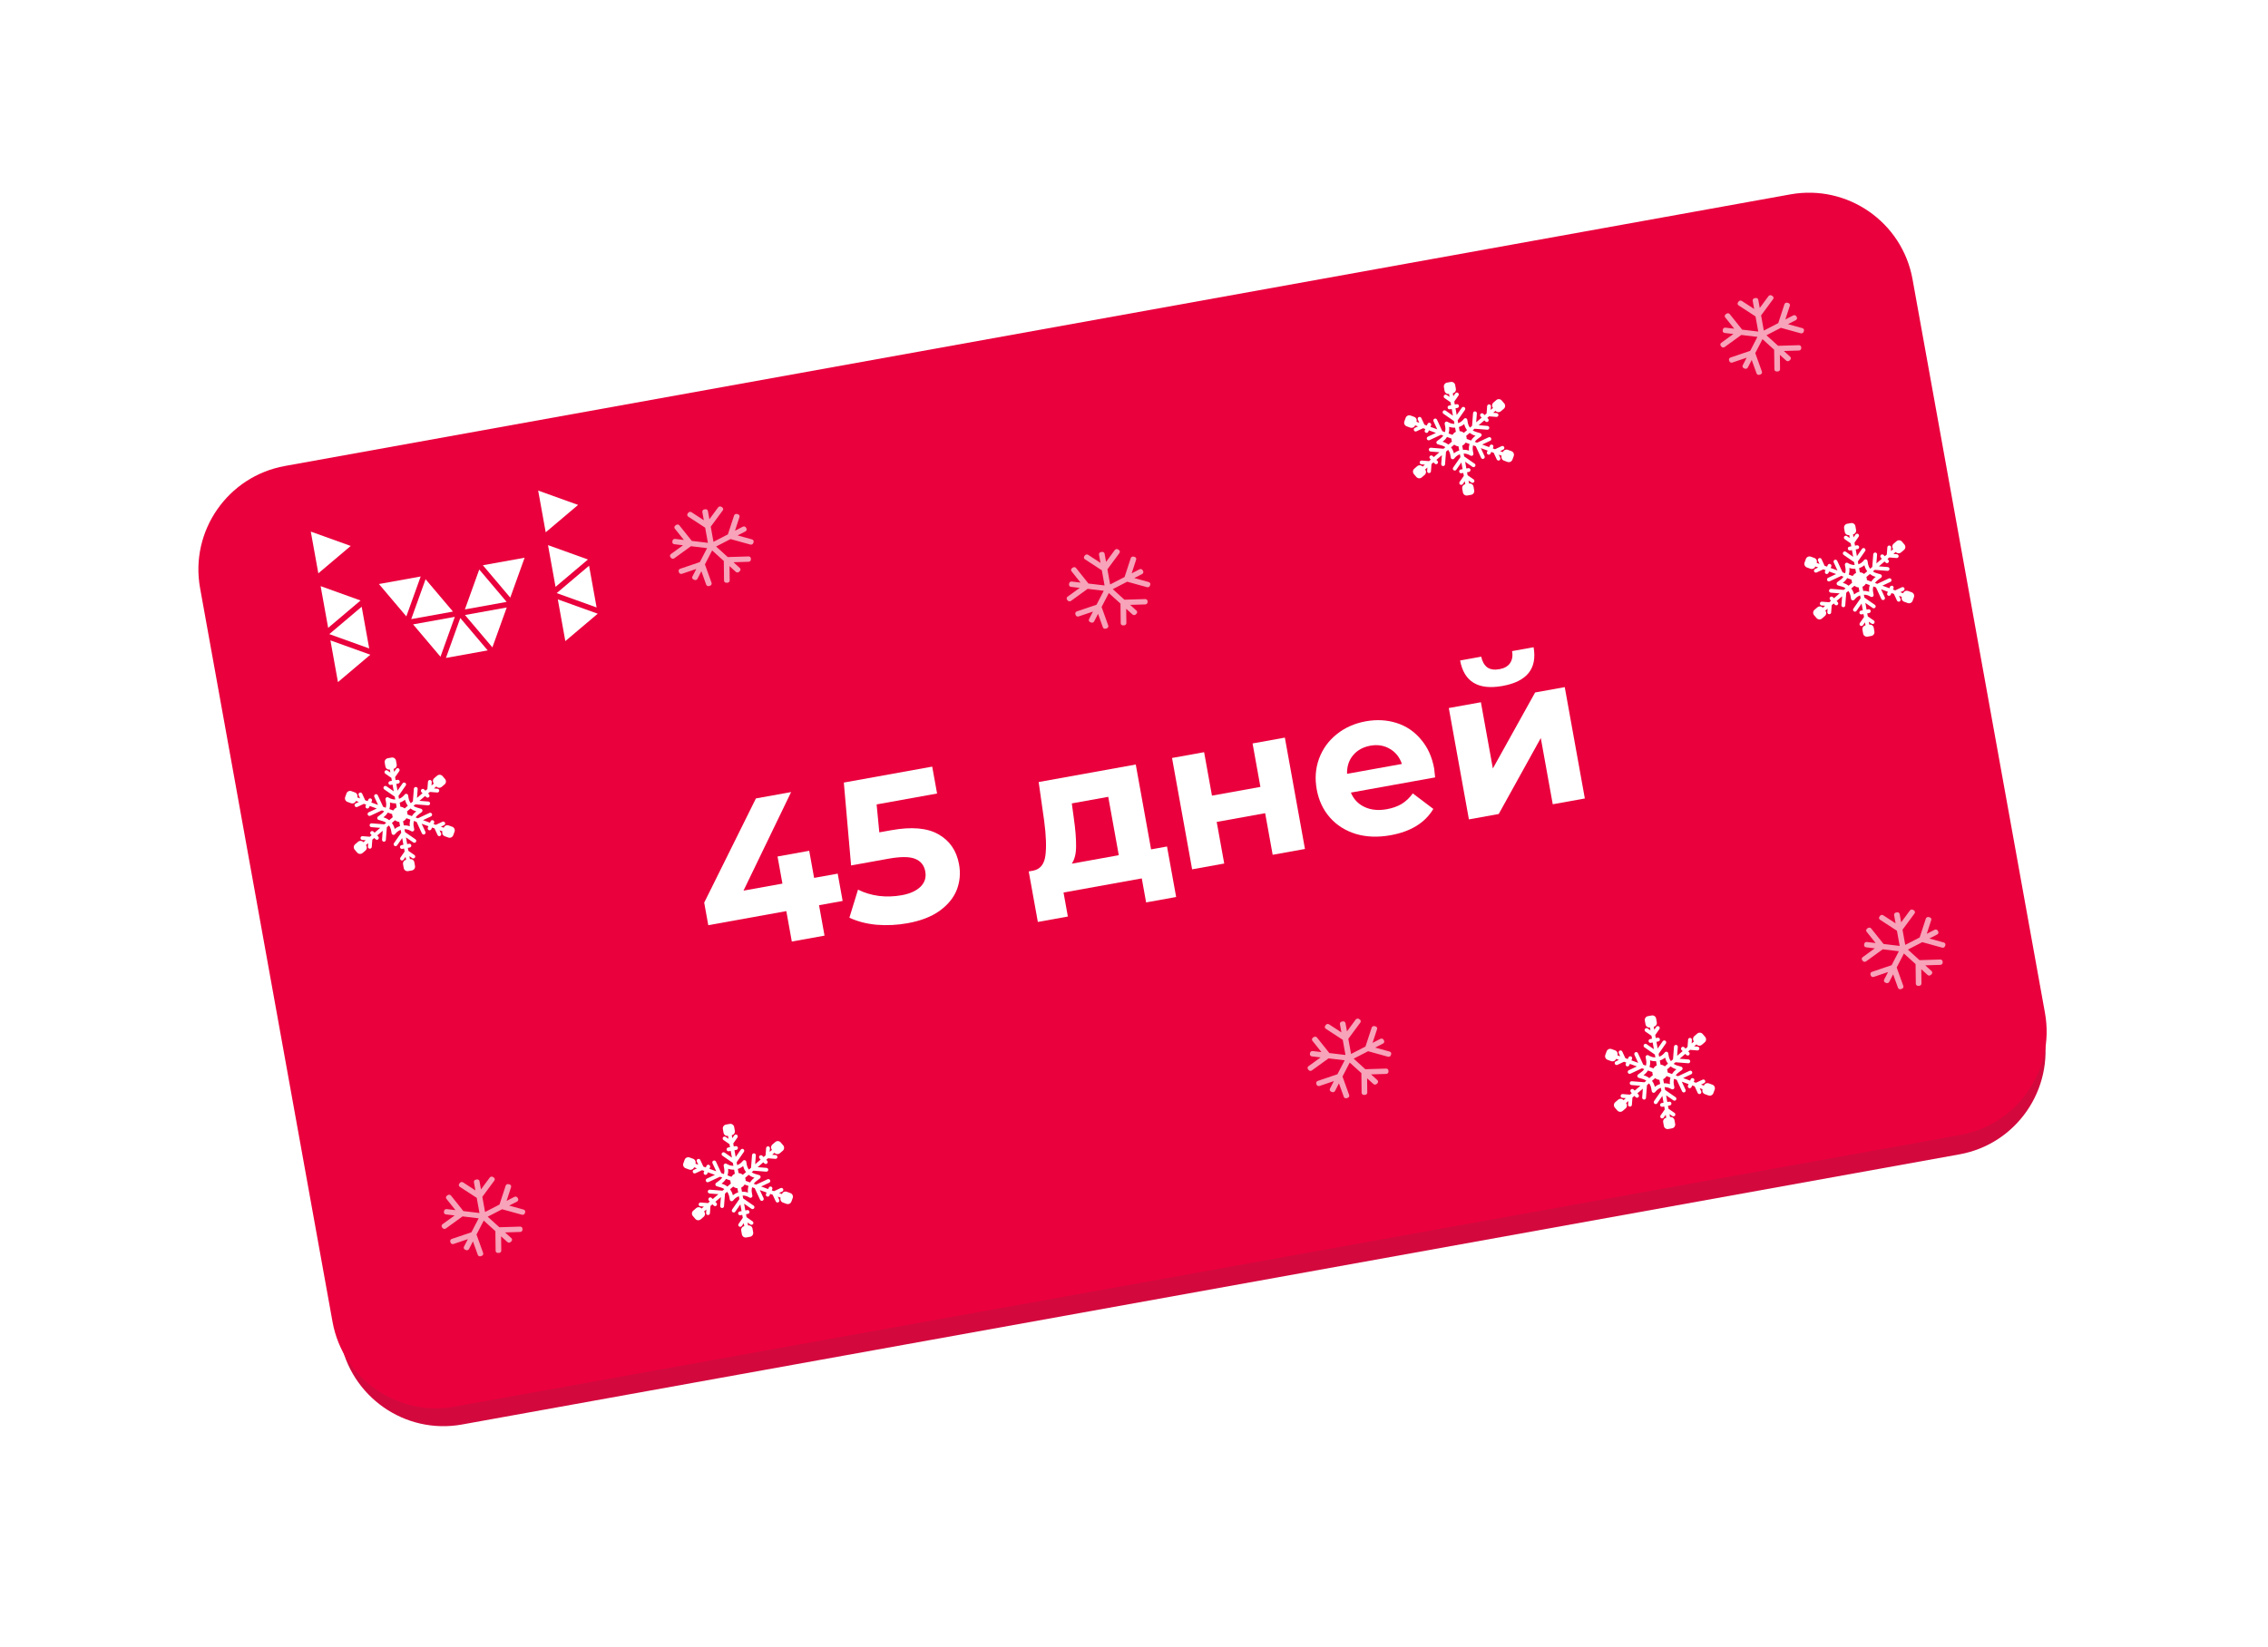 <svg width="234" height="170" viewBox="0 0 234 170" fill="none" xmlns="http://www.w3.org/2000/svg">
<path d="M21.686 141.609L23.44 115.651L9.32 35.333L110.612 25.929L211.102 4.051L210.329 64.491L222.829 126.682L46.508 157.429L21.686 141.609Z" fill="white"/>
<path d="M21.445 62.536C20.381 56.638 24.275 50.998 30.143 49.939L184.659 22.055C190.527 20.996 196.146 24.919 197.211 30.818L210.875 106.535C211.939 112.433 208.045 118.073 202.177 119.132L47.661 147.016C41.793 148.075 36.173 144.152 35.109 138.253L21.445 62.536Z" fill="#D3093E"/>
<path d="M20.644 60.699C19.579 54.8 23.498 49.156 29.397 48.091L184.717 20.062C190.615 18.998 196.26 22.916 197.324 28.815L210.988 104.532C212.053 110.43 208.134 116.075 202.235 117.139L46.915 145.168C41.017 146.233 35.372 142.314 34.308 136.416L20.644 60.699Z" fill="#EA003D"/>
<g filter="url(#filter0_d_377_2220)">
<path d="M86.939 90.948L84.504 91.387L85.07 94.527L81.695 95.136L81.129 91.996L73.076 93.449L72.656 91.121L77.993 80.365L81.624 79.71L76.711 89.882L80.727 89.157L80.222 86.359L83.49 85.769L83.995 88.567L86.43 88.128L86.939 90.948Z" fill="white"/>
<path d="M91.941 83.649C94.048 83.268 95.676 83.408 96.825 84.069C97.987 84.726 98.696 85.76 98.95 87.17C99.115 88.081 99.037 88.955 98.718 89.792C98.395 90.615 97.806 91.339 96.948 91.964C96.102 92.573 94.996 93 93.629 93.247C92.575 93.437 91.511 93.49 90.437 93.404C89.374 93.302 88.441 93.058 87.636 92.674L88.525 89.779C89.172 90.103 89.888 90.32 90.672 90.428C91.453 90.522 92.236 90.499 93.019 90.358C93.888 90.201 94.54 89.906 94.977 89.475C95.414 89.043 95.577 88.521 95.466 87.909C95.351 87.268 95 86.831 94.414 86.599C93.842 86.364 92.915 86.362 91.634 86.593L87.81 87.283L87.061 78.729L96.181 77.083L96.683 79.859L90.445 80.985L90.723 83.868L91.941 83.649Z" fill="white"/>
<path d="M120.407 85.327L121.348 90.539L118.25 91.098L117.803 88.62L109.729 90.077L110.176 92.555L107.079 93.114L106.138 87.902L106.608 87.817C107.318 87.674 107.733 87.165 107.855 86.291C107.976 85.416 107.935 84.21 107.731 82.674L107.164 78.674L117.182 76.866L118.762 85.624L120.407 85.327ZM110.786 82.365C110.954 83.541 111.033 84.511 111.024 85.278C111.03 86.041 110.882 86.649 110.581 87.1L115.43 86.225L114.343 80.201L110.584 80.88L110.786 82.365Z" fill="white"/>
<path d="M120.924 76.191L124.234 75.593L125.044 80.079L130.042 79.177L129.233 74.691L132.565 74.09L134.639 85.582L131.307 86.183L130.532 81.89L125.533 82.792L126.308 87.085L122.997 87.683L120.924 76.191Z" fill="white"/>
<path d="M147.971 77.287C147.978 77.33 148.011 77.633 148.069 78.196L139.375 79.764C139.66 80.448 140.132 80.944 140.79 81.251C141.449 81.559 142.212 81.635 143.081 81.478C143.679 81.37 144.19 81.189 144.615 80.936C145.052 80.666 145.435 80.303 145.764 79.847L147.884 81.449C147.025 82.883 145.556 83.788 143.477 84.163C142.181 84.397 140.99 84.355 139.903 84.036C138.814 83.703 137.918 83.137 137.215 82.338C136.512 81.538 136.057 80.569 135.852 79.43C135.649 78.305 135.73 77.246 136.095 76.254C136.471 75.245 137.078 74.408 137.913 73.742C138.761 73.06 139.761 72.615 140.914 72.407C142.039 72.204 143.101 72.262 144.1 72.582C145.099 72.901 145.937 73.471 146.614 74.29C147.303 75.092 147.755 76.091 147.971 77.287ZM141.391 74.923C140.636 75.06 140.041 75.388 139.605 75.907C139.17 76.427 138.962 77.067 138.981 77.828L144.642 76.807C144.397 76.101 143.98 75.581 143.39 75.246C142.797 74.897 142.131 74.79 141.391 74.923Z" fill="white"/>
<path d="M149.48 71.037L152.791 70.44L154.025 77.275L158.387 69.43L161.442 68.879L163.516 80.371L160.205 80.968L158.971 74.133L154.63 81.974L151.554 82.529L149.48 71.037ZM155.024 68.758C152.518 69.21 151.058 68.334 150.646 66.129L152.824 65.736C152.929 66.232 153.135 66.599 153.442 66.838C153.762 67.059 154.178 67.124 154.69 67.031C155.203 66.939 155.57 66.733 155.792 66.414C156.025 66.077 156.097 65.66 156.007 65.162L158.229 64.761C158.613 66.971 157.544 68.303 155.024 68.758Z" fill="white"/>
</g>
<path d="M50.802 66.813L52.282 62.694L47.974 63.472L50.802 66.813Z" fill="white"/>
<path d="M45.446 67.779L46.926 63.661L42.62 64.438L45.446 67.779Z" fill="white"/>
<path d="M47.49 63.783L50.318 67.124L46.01 67.901L47.49 63.783Z" fill="white"/>
<path d="M52.647 61.678L54.127 57.559L49.819 58.336L52.647 61.678Z" fill="white"/>
<path d="M49.446 58.776L52.272 62.118L47.965 62.895L49.446 58.776Z" fill="white"/>
<path d="M41.923 63.615L39.097 60.274L43.404 59.496L41.923 63.615Z" fill="white"/>
<path d="M43.909 59.777L42.428 63.895L46.735 63.118L43.909 59.777Z" fill="white"/>
<path d="M37.199 61.973L33.081 60.492L33.858 64.799L37.199 61.973Z" fill="white"/>
<path d="M38.21 67.57L34.091 66.09L34.868 70.396L38.21 67.57Z" fill="white"/>
<path d="M33.975 65.443L37.316 62.617L38.093 66.923L33.975 65.443Z" fill="white"/>
<path d="M36.185 56.343L32.066 54.862L32.843 59.17L36.185 56.343Z" fill="white"/>
<path d="M60.66 57.741L56.541 56.26L57.318 60.567L60.66 57.741Z" fill="white"/>
<path d="M61.67 63.338L57.551 61.858L58.328 66.164L61.67 63.338Z" fill="white"/>
<path d="M57.436 61.211L60.777 58.385L61.554 62.692L57.436 61.211Z" fill="white"/>
<path d="M59.644 52.11L55.525 50.629L56.303 54.936L59.644 52.11Z" fill="white"/>
<path d="M69.235 57.577C69.273 57.625 69.329 57.656 69.392 57.663C69.455 57.671 69.519 57.654 69.57 57.617L71.29 56.372L72.952 56.57L72.207 58.01L70.175 58.699C70.115 58.72 70.066 58.762 70.037 58.816C70.009 58.871 70.005 58.933 70.025 58.99L70.058 59.083C70.101 59.201 70.237 59.262 70.362 59.219L71.841 58.718L71.436 59.501C71.377 59.614 71.426 59.749 71.544 59.803L71.638 59.845C71.695 59.87 71.761 59.873 71.821 59.853C71.881 59.832 71.931 59.79 71.959 59.736L72.364 58.953L72.863 60.344C72.902 60.45 73.016 60.51 73.131 60.49C73.143 60.487 73.155 60.484 73.167 60.48L73.266 60.447C73.326 60.426 73.376 60.384 73.404 60.33C73.433 60.275 73.437 60.213 73.417 60.156L72.73 58.246L73.476 56.806L74.677 57.894L74.702 59.924C74.704 60.049 74.812 60.148 74.945 60.144L75.049 60.141C75.112 60.139 75.173 60.113 75.218 60.069C75.262 60.025 75.287 59.967 75.286 59.906L75.268 58.429L75.921 59.021C76.015 59.107 76.167 59.102 76.26 59.011L76.333 58.938C76.377 58.895 76.402 58.836 76.401 58.776C76.4 58.716 76.374 58.659 76.329 58.617L75.676 58.026L77.236 57.979C77.369 57.975 77.475 57.87 77.473 57.745L77.472 57.646C77.471 57.586 77.445 57.529 77.4 57.487C77.354 57.446 77.293 57.424 77.229 57.426L75.085 57.491L73.884 56.402L75.371 55.635L77.418 56.201C77.545 56.236 77.679 56.166 77.719 56.046L77.75 55.951C77.769 55.893 77.763 55.831 77.733 55.778C77.704 55.726 77.653 55.687 77.592 55.67L76.103 55.258L76.911 54.841C76.968 54.812 77.01 54.763 77.029 54.706C77.048 54.648 77.042 54.586 77.012 54.533L76.964 54.446C76.934 54.394 76.884 54.354 76.823 54.338C76.762 54.321 76.697 54.328 76.64 54.357L75.832 54.774L76.297 53.354C76.336 53.234 76.266 53.108 76.139 53.073L76.04 53.045C75.979 53.029 75.913 53.035 75.857 53.064C75.801 53.093 75.758 53.142 75.739 53.2L75.1 55.151L73.613 55.918L73.331 54.355L74.571 52.675C74.608 52.625 74.622 52.564 74.612 52.505C74.601 52.445 74.566 52.393 74.514 52.359L74.429 52.304C74.321 52.233 74.171 52.26 74.094 52.364L73.192 53.587L73.039 52.738C73.016 52.615 72.893 52.534 72.762 52.557L72.659 52.576C72.529 52.599 72.441 52.718 72.463 52.842L72.616 53.691L71.343 52.861C71.235 52.79 71.086 52.817 71.009 52.921L70.949 53.003C70.912 53.053 70.897 53.114 70.908 53.173C70.919 53.232 70.954 53.284 71.006 53.318L72.755 54.459L73.037 56.022L71.375 55.823L70.094 54.219C70.056 54.171 70 54.14 69.937 54.133C69.874 54.125 69.81 54.142 69.759 54.179L69.675 54.239C69.569 54.316 69.547 54.459 69.626 54.558L70.558 55.725L69.655 55.617C69.524 55.602 69.402 55.69 69.383 55.814L69.368 55.912C69.348 56.037 69.439 56.15 69.57 56.166L70.473 56.274L69.222 57.18C69.115 57.257 69.093 57.4 69.172 57.499L69.235 57.577Z" fill="white" fill-opacity="0.64"/>
<path d="M45.668 126.743C45.706 126.79 45.763 126.821 45.825 126.829C45.888 126.836 45.953 126.82 46.004 126.783L47.724 125.537L49.386 125.736L48.64 127.176L46.609 127.865C46.549 127.885 46.499 127.927 46.471 127.982C46.443 128.036 46.438 128.099 46.459 128.155L46.492 128.248C46.534 128.366 46.67 128.428 46.796 128.385L48.274 127.884L47.869 128.666C47.81 128.78 47.859 128.915 47.978 128.968L48.071 129.01C48.128 129.036 48.194 129.039 48.254 129.018C48.315 128.998 48.364 128.956 48.392 128.901L48.797 128.119L49.297 129.509C49.335 129.616 49.45 129.676 49.564 129.655C49.576 129.653 49.589 129.65 49.601 129.646L49.7 129.612C49.76 129.592 49.809 129.55 49.838 129.495C49.866 129.441 49.87 129.378 49.85 129.322L49.164 127.411L49.909 125.971L51.111 127.06L51.135 129.09C51.137 129.215 51.245 129.313 51.378 129.309L51.482 129.306C51.546 129.304 51.607 129.278 51.651 129.235C51.695 129.191 51.72 129.132 51.719 129.072L51.701 127.595L52.354 128.186C52.449 128.272 52.601 128.268 52.693 128.176L52.766 128.104C52.81 128.06 52.835 128.002 52.834 127.941C52.834 127.881 52.808 127.824 52.762 127.783L52.109 127.191L53.67 127.144C53.802 127.14 53.908 127.036 53.907 126.91L53.905 126.811C53.905 126.751 53.879 126.694 53.833 126.653C53.788 126.612 53.726 126.59 53.663 126.592L51.519 126.656L50.317 125.568L51.805 124.801L53.852 125.366C53.978 125.401 54.113 125.332 54.152 125.211L54.183 125.117C54.202 125.059 54.196 124.997 54.167 124.944C54.137 124.891 54.087 124.852 54.026 124.835L52.536 124.424L53.345 124.007C53.401 123.978 53.443 123.929 53.462 123.871C53.481 123.813 53.475 123.751 53.446 123.698L53.397 123.612C53.368 123.559 53.317 123.52 53.256 123.503C53.196 123.486 53.13 123.493 53.074 123.522L52.265 123.939L52.73 122.52C52.77 122.399 52.699 122.273 52.573 122.238L52.473 122.211C52.412 122.194 52.347 122.201 52.29 122.23C52.234 122.259 52.192 122.308 52.173 122.366L51.534 124.316L50.046 125.083L49.764 123.521L51.004 121.84C51.041 121.791 51.056 121.729 51.045 121.67C51.034 121.611 50.999 121.559 50.947 121.525L50.862 121.469C50.754 121.399 50.604 121.426 50.528 121.53L49.625 122.752L49.472 121.903C49.45 121.78 49.326 121.699 49.195 121.723L49.093 121.741C48.962 121.765 48.874 121.884 48.897 122.007L49.05 122.856L47.777 122.026C47.669 121.956 47.519 121.983 47.442 122.087L47.382 122.168C47.345 122.218 47.331 122.279 47.341 122.338C47.352 122.398 47.387 122.45 47.439 122.484L49.188 123.624L49.47 125.187L47.808 124.989L46.528 123.384C46.49 123.337 46.433 123.306 46.37 123.298C46.307 123.291 46.243 123.307 46.192 123.344L46.109 123.405C46.002 123.482 45.98 123.624 46.059 123.724L46.991 124.891L46.088 124.783C45.957 124.767 45.835 124.855 45.816 124.98L45.801 125.078C45.782 125.202 45.872 125.316 46.003 125.332L46.907 125.44L45.655 126.346C45.549 126.423 45.527 126.565 45.606 126.665L45.668 126.743Z" fill="white" fill-opacity="0.64"/>
<path d="M110.161 61.977C110.199 62.024 110.256 62.055 110.319 62.063C110.382 62.07 110.446 62.054 110.497 62.017L112.217 60.771L113.879 60.97L113.134 62.41L111.102 63.099C111.042 63.119 110.992 63.161 110.964 63.216C110.936 63.27 110.931 63.333 110.952 63.389L110.985 63.482C111.027 63.6 111.163 63.662 111.289 63.619L112.767 63.118L112.362 63.9C112.304 64.014 112.352 64.149 112.471 64.202L112.564 64.244C112.621 64.27 112.687 64.273 112.747 64.252C112.808 64.232 112.857 64.19 112.886 64.135L113.291 63.353L113.79 64.743C113.828 64.85 113.943 64.91 114.057 64.889C114.069 64.887 114.082 64.884 114.094 64.88L114.193 64.846C114.253 64.826 114.303 64.784 114.331 64.729C114.359 64.675 114.363 64.612 114.343 64.556L113.657 62.645L114.402 61.205L115.604 62.294L115.629 64.324C115.63 64.449 115.739 64.547 115.871 64.543L115.975 64.54C116.039 64.538 116.1 64.513 116.144 64.469C116.189 64.425 116.213 64.366 116.212 64.306L116.194 62.829L116.847 63.42C116.942 63.506 117.094 63.502 117.186 63.41L117.259 63.338C117.304 63.294 117.328 63.236 117.327 63.175C117.327 63.115 117.301 63.058 117.255 63.017L116.602 62.426L118.163 62.379C118.295 62.374 118.401 62.27 118.4 62.144L118.399 62.046C118.398 61.985 118.372 61.928 118.326 61.887C118.281 61.846 118.22 61.824 118.156 61.826L116.012 61.891L114.81 60.802L116.298 60.035L118.345 60.6C118.471 60.635 118.606 60.566 118.645 60.446L118.676 60.351C118.695 60.293 118.689 60.231 118.66 60.178C118.63 60.125 118.58 60.086 118.519 60.069L117.029 59.658L117.838 59.241C117.894 59.212 117.936 59.163 117.955 59.105C117.974 59.047 117.968 58.985 117.939 58.932L117.89 58.846C117.861 58.793 117.81 58.754 117.749 58.737C117.689 58.721 117.623 58.727 117.567 58.756L116.758 59.173L117.223 57.754C117.263 57.633 117.192 57.507 117.066 57.472L116.966 57.445C116.906 57.428 116.84 57.435 116.783 57.464C116.727 57.493 116.685 57.542 116.666 57.6L116.027 59.55L114.539 60.318L114.257 58.755L115.497 57.075C115.534 57.025 115.549 56.963 115.538 56.904C115.527 56.845 115.492 56.793 115.44 56.759L115.355 56.703C115.247 56.633 115.098 56.66 115.021 56.764L114.118 57.987L113.965 57.138C113.943 57.014 113.819 56.934 113.689 56.957L113.586 56.976C113.455 56.999 113.367 57.118 113.39 57.241L113.543 58.09L112.27 57.26C112.162 57.19 112.012 57.217 111.936 57.321L111.875 57.402C111.839 57.452 111.824 57.513 111.835 57.573C111.845 57.632 111.88 57.684 111.932 57.718L113.681 58.859L113.964 60.421L112.301 60.223L111.021 58.618C110.983 58.571 110.926 58.54 110.863 58.532C110.8 58.525 110.736 58.541 110.685 58.578L110.602 58.639C110.496 58.716 110.474 58.859 110.553 58.958L111.484 60.125L110.581 60.017C110.45 60.001 110.328 60.09 110.309 60.214L110.294 60.312C110.275 60.436 110.366 60.55 110.497 60.566L111.4 60.674L110.148 61.58C110.042 61.657 110.02 61.8 110.099 61.899L110.161 61.977Z" fill="white" fill-opacity="0.64"/>
<path d="M177.604 35.775C177.642 35.822 177.699 35.853 177.762 35.861C177.825 35.868 177.889 35.852 177.94 35.815L179.66 34.569L181.322 34.768L180.577 36.208L178.545 36.897C178.485 36.917 178.435 36.959 178.407 37.014C178.379 37.068 178.375 37.131 178.395 37.187L178.428 37.28C178.471 37.398 178.607 37.459 178.732 37.417L180.211 36.916L179.806 37.698C179.747 37.812 179.796 37.947 179.914 38L180.008 38.042C180.065 38.068 180.131 38.071 180.191 38.05C180.251 38.03 180.301 37.988 180.329 37.933L180.734 37.151L181.233 38.541C181.272 38.648 181.386 38.708 181.5 38.687C181.513 38.685 181.525 38.682 181.537 38.678L181.636 38.644C181.696 38.624 181.746 38.582 181.774 38.527C181.802 38.473 181.807 38.41 181.786 38.353L181.1 36.443L181.846 35.003L183.047 36.092L183.072 38.121C183.073 38.247 183.182 38.345 183.315 38.341L183.419 38.338C183.482 38.336 183.543 38.31 183.588 38.267C183.632 38.223 183.657 38.164 183.656 38.104L183.638 36.627L184.291 37.218C184.385 37.304 184.537 37.3 184.63 37.208L184.703 37.136C184.747 37.092 184.772 37.034 184.771 36.973C184.77 36.913 184.744 36.856 184.699 36.815L184.046 36.224L185.606 36.176C185.738 36.172 185.845 36.068 185.843 35.942L185.842 35.843C185.841 35.783 185.815 35.726 185.77 35.685C185.724 35.644 185.663 35.622 185.599 35.624L183.455 35.688L182.254 34.6L183.741 33.833L185.788 34.398C185.915 34.433 186.049 34.364 186.089 34.243L186.12 34.149C186.139 34.091 186.133 34.029 186.103 33.976C186.074 33.923 186.023 33.884 185.962 33.867L184.473 33.456L185.281 33.039C185.337 33.01 185.38 32.961 185.399 32.903C185.418 32.845 185.412 32.783 185.382 32.73L185.334 32.644C185.304 32.591 185.254 32.552 185.193 32.535C185.132 32.518 185.066 32.525 185.01 32.554L184.202 32.971L184.667 31.552C184.706 31.431 184.636 31.305 184.509 31.27L184.41 31.243C184.349 31.226 184.283 31.233 184.227 31.262C184.171 31.291 184.128 31.34 184.109 31.398L183.47 33.348L181.982 34.115L181.7 32.553L182.941 30.872C182.977 30.823 182.992 30.761 182.981 30.702C182.971 30.643 182.936 30.591 182.884 30.557L182.799 30.501C182.691 30.431 182.541 30.458 182.464 30.562L181.562 31.784L181.409 30.935C181.386 30.812 181.263 30.731 181.132 30.755L181.029 30.773C180.899 30.797 180.811 30.916 180.833 31.039L180.986 31.888L179.713 31.058C179.605 30.988 179.456 31.015 179.379 31.119L179.319 31.2C179.282 31.25 179.267 31.311 179.278 31.37C179.289 31.43 179.324 31.482 179.376 31.516L181.125 32.656L181.407 34.219L179.745 34.02L178.464 32.416C178.426 32.369 178.37 32.338 178.307 32.33C178.244 32.323 178.18 32.339 178.129 32.376L178.045 32.437C177.939 32.514 177.917 32.656 177.996 32.755L178.928 33.923L178.025 33.815C177.894 33.799 177.772 33.887 177.753 34.012L177.737 34.11C177.718 34.234 177.809 34.348 177.94 34.364L178.843 34.471L177.591 35.378C177.485 35.455 177.463 35.597 177.542 35.697L177.604 35.775Z" fill="white" fill-opacity="0.64"/>
<path d="M192.195 99.177C192.233 99.225 192.29 99.256 192.353 99.263C192.416 99.271 192.48 99.254 192.531 99.218L194.251 97.972L195.913 98.171L195.168 99.611L193.136 100.299C193.076 100.32 193.026 100.362 192.998 100.417C192.97 100.471 192.965 100.533 192.986 100.59L193.019 100.683C193.062 100.801 193.198 100.862 193.323 100.82L194.801 100.318L194.396 101.101C194.338 101.214 194.386 101.35 194.505 101.403L194.598 101.445C194.656 101.471 194.721 101.474 194.782 101.453C194.842 101.433 194.892 101.391 194.92 101.336L195.325 100.554L195.824 101.944C195.862 102.05 195.977 102.111 196.091 102.09C196.104 102.088 196.116 102.085 196.128 102.081L196.227 102.047C196.287 102.027 196.337 101.985 196.365 101.93C196.393 101.875 196.398 101.813 196.377 101.756L195.691 99.846L196.436 98.406L197.638 99.495L197.663 101.524C197.664 101.65 197.773 101.748 197.905 101.744L198.01 101.741C198.073 101.739 198.134 101.713 198.178 101.669C198.223 101.625 198.247 101.567 198.247 101.507L198.229 100.03L198.881 100.621C198.976 100.707 199.128 100.702 199.22 100.611L199.293 100.539C199.338 100.495 199.362 100.436 199.362 100.376C199.361 100.316 199.335 100.259 199.289 100.218L198.637 99.626L200.197 99.579C200.329 99.575 200.435 99.47 200.434 99.345L200.433 99.246C200.432 99.186 200.406 99.129 200.36 99.088C200.315 99.047 200.254 99.025 200.19 99.026L198.046 99.091L196.844 98.002L198.332 97.235L200.379 97.801C200.506 97.836 200.64 97.767 200.679 97.646L200.711 97.551C200.729 97.494 200.724 97.431 200.694 97.379C200.665 97.326 200.614 97.287 200.553 97.27L199.064 96.858L199.872 96.442C199.928 96.412 199.971 96.364 199.989 96.306C200.008 96.248 200.003 96.186 199.973 96.133L199.925 96.047C199.895 95.994 199.844 95.955 199.784 95.938C199.723 95.921 199.657 95.928 199.601 95.957L198.792 96.374L199.257 94.954C199.297 94.834 199.226 94.708 199.1 94.673L199 94.646C198.94 94.629 198.874 94.636 198.818 94.665C198.761 94.694 198.719 94.743 198.7 94.8L198.061 96.751L196.573 97.518L196.291 95.955L197.531 94.275C197.568 94.225 197.583 94.164 197.572 94.105C197.562 94.046 197.526 93.993 197.475 93.96L197.389 93.904C197.281 93.834 197.132 93.861 197.055 93.965L196.153 95.187L195.999 94.338C195.977 94.215 195.853 94.134 195.723 94.158L195.62 94.176C195.489 94.2 195.402 94.319 195.424 94.442L195.577 95.291L194.304 94.461C194.196 94.391 194.046 94.418 193.97 94.521L193.909 94.603C193.873 94.653 193.858 94.714 193.869 94.773C193.879 94.832 193.915 94.885 193.966 94.918L195.716 96.059L195.998 97.622L194.336 97.423L193.055 95.819C193.017 95.772 192.96 95.741 192.898 95.733C192.835 95.726 192.771 95.742 192.72 95.779L192.636 95.84C192.53 95.917 192.508 96.059 192.587 96.158L193.519 97.326L192.615 97.218C192.484 97.202 192.363 97.29 192.343 97.415L192.328 97.513C192.309 97.637 192.4 97.751 192.531 97.766L193.434 97.874L192.182 98.781C192.076 98.858 192.054 99 192.133 99.099L192.195 99.177Z" fill="white" fill-opacity="0.64"/>
<path d="M135.017 110.433C135.055 110.481 135.111 110.512 135.174 110.519C135.237 110.527 135.301 110.51 135.352 110.473L137.072 109.228L138.735 109.426L137.989 110.866L135.958 111.555C135.898 111.576 135.848 111.618 135.82 111.672C135.791 111.727 135.787 111.789 135.807 111.846L135.841 111.939C135.883 112.057 136.019 112.118 136.145 112.075L137.623 111.574L137.218 112.357C137.159 112.47 137.208 112.605 137.327 112.659L137.42 112.701C137.477 112.726 137.543 112.729 137.603 112.709C137.663 112.688 137.713 112.646 137.741 112.592L138.146 111.809L138.646 113.2C138.684 113.306 138.799 113.366 138.913 113.346C138.925 113.344 138.937 113.34 138.95 113.336L139.048 113.303C139.109 113.282 139.158 113.24 139.187 113.186C139.215 113.131 139.219 113.069 139.199 113.012L138.513 111.102L139.258 109.662L140.459 110.75L140.484 112.78C140.486 112.905 140.594 113.004 140.727 113L140.831 112.997C140.895 112.995 140.955 112.969 141 112.925C141.044 112.881 141.069 112.823 141.068 112.762L141.05 111.285L141.703 111.877C141.798 111.963 141.949 111.958 142.042 111.867L142.115 111.795C142.159 111.751 142.184 111.692 142.183 111.632C142.182 111.572 142.156 111.515 142.111 111.474L141.458 110.882L143.018 110.835C143.151 110.831 143.257 110.726 143.255 110.601L143.254 110.502C143.254 110.442 143.228 110.385 143.182 110.344C143.137 110.302 143.075 110.28 143.012 110.282L140.867 110.347L139.666 109.258L141.154 108.491L143.201 109.057C143.327 109.092 143.462 109.022 143.501 108.902L143.532 108.807C143.551 108.749 143.545 108.687 143.516 108.634C143.486 108.582 143.435 108.543 143.375 108.526L141.885 108.114L142.694 107.697C142.75 107.668 142.792 107.619 142.811 107.562C142.83 107.504 142.824 107.442 142.795 107.389L142.746 107.302C142.717 107.25 142.666 107.21 142.605 107.194C142.544 107.177 142.479 107.184 142.422 107.213L141.614 107.63L142.079 106.21C142.118 106.09 142.048 105.964 141.922 105.929L141.822 105.901C141.761 105.885 141.695 105.891 141.639 105.92C141.583 105.95 141.541 105.998 141.522 106.056L140.883 108.007L139.395 108.774L139.113 107.211L140.353 105.531C140.39 105.481 140.404 105.42 140.394 105.361C140.383 105.302 140.348 105.249 140.296 105.215L140.211 105.16C140.103 105.089 139.953 105.117 139.877 105.22L138.974 106.443L138.821 105.594C138.799 105.471 138.675 105.39 138.544 105.413L138.442 105.432C138.311 105.456 138.223 105.575 138.245 105.698L138.399 106.547L137.126 105.717C137.018 105.646 136.868 105.673 136.791 105.777L136.731 105.859C136.694 105.909 136.68 105.97 136.69 106.029C136.701 106.088 136.736 106.14 136.788 106.174L138.537 107.315L138.819 108.878L137.157 108.679L135.877 107.075C135.839 107.027 135.782 106.996 135.719 106.989C135.656 106.981 135.592 106.998 135.541 107.035L135.457 107.095C135.351 107.172 135.329 107.315 135.408 107.414L136.34 108.581L135.437 108.473C135.306 108.458 135.184 108.546 135.165 108.67L135.15 108.768C135.131 108.893 135.221 109.006 135.352 109.022L136.255 109.13L135.004 110.036C134.898 110.113 134.876 110.256 134.955 110.355L135.017 110.433Z" fill="white" fill-opacity="0.64"/>
<path d="M197.235 61.126L196.864 60.991C196.659 60.917 196.432 61.022 196.358 61.226L196.358 61.227L196.062 61.119L196.389 60.966C196.488 60.92 196.53 60.802 196.484 60.704C196.438 60.605 196.321 60.563 196.222 60.609L195.539 60.928L195.308 60.843L195.361 60.721C195.404 60.621 195.359 60.505 195.259 60.462C195.158 60.418 195.042 60.464 194.999 60.564L194.936 60.708L194.212 60.444L195.044 60.055C195.142 60.009 195.185 59.892 195.139 59.793C195.093 59.694 194.975 59.652 194.876 59.698L193.688 60.253L193.452 60.167C193.525 60.062 193.613 59.967 193.72 59.887L194.08 59.617C194.139 59.572 194.169 59.498 194.155 59.424C194.142 59.35 194.089 59.291 194.017 59.27L193.585 59.143C193.458 59.105 193.342 59.047 193.237 58.974L193.428 58.811L194.735 58.916C194.753 58.917 194.77 58.916 194.786 58.913C194.872 58.898 194.941 58.826 194.948 58.735C194.957 58.626 194.875 58.531 194.767 58.522L193.852 58.449L194.438 57.948L194.547 58.061C194.595 58.111 194.662 58.13 194.725 58.118C194.762 58.112 194.797 58.095 194.826 58.066C194.905 57.991 194.907 57.866 194.831 57.788L194.739 57.691L194.926 57.531L195.678 57.592C195.695 57.593 195.712 57.593 195.729 57.59C195.814 57.574 195.882 57.502 195.89 57.411C195.899 57.303 195.818 57.208 195.709 57.199L195.35 57.17L195.589 56.966L195.589 56.966C195.683 57.076 195.826 57.122 195.96 57.097C196.026 57.086 196.09 57.056 196.145 57.009L196.445 56.753C196.611 56.612 196.63 56.362 196.489 56.197L196.233 55.897C196.092 55.731 195.842 55.712 195.676 55.853L195.376 56.11C195.211 56.251 195.191 56.5 195.333 56.666L195.094 56.87L195.121 56.51C195.13 56.402 195.048 56.307 194.94 56.299C194.832 56.291 194.736 56.371 194.728 56.48L194.67 57.231L194.465 57.407L194.338 57.275C194.263 57.197 194.138 57.194 194.059 57.27C193.981 57.346 193.978 57.47 194.054 57.549L194.164 57.663L193.596 58.149L193.667 57.234C193.675 57.125 193.594 57.03 193.485 57.022C193.377 57.014 193.282 57.095 193.273 57.203L193.172 58.511L192.952 58.699C192.844 58.552 192.767 58.382 192.733 58.194L192.678 57.886C192.664 57.812 192.609 57.752 192.536 57.731C192.463 57.711 192.385 57.734 192.335 57.792L192.246 57.893C192.105 58.056 191.93 58.172 191.739 58.24L191.686 57.945L192.435 56.869C192.498 56.78 192.476 56.657 192.386 56.595C192.297 56.532 192.174 56.554 192.112 56.644L191.587 57.397L191.462 56.703L191.656 56.667C191.763 56.648 191.834 56.546 191.815 56.438C191.796 56.331 191.693 56.26 191.586 56.279L191.392 56.314L191.336 56.007L191.767 55.389C191.829 55.299 191.808 55.176 191.718 55.114C191.629 55.052 191.506 55.073 191.443 55.163L191.237 55.459L191.181 55.149C191.396 55.111 191.538 54.905 191.5 54.691L191.43 54.303C191.391 54.089 191.185 53.946 190.971 53.984L190.583 54.054C190.369 54.093 190.226 54.299 190.265 54.513L190.335 54.901C190.373 55.115 190.579 55.258 190.793 55.219L190.849 55.529L190.553 55.324C190.463 55.262 190.34 55.285 190.278 55.374C190.216 55.464 190.239 55.587 190.328 55.648L190.948 56.077L191.003 56.384L190.809 56.419C190.702 56.439 190.631 56.541 190.65 56.648C190.67 56.756 190.772 56.827 190.879 56.808L191.073 56.773L191.199 57.467L190.444 56.945C190.355 56.883 190.232 56.905 190.17 56.995C190.108 57.084 190.13 57.207 190.22 57.269L191.298 58.016L191.351 58.31C191.149 58.313 190.944 58.265 190.755 58.163L190.636 58.098C190.569 58.062 190.488 58.067 190.427 58.112C190.365 58.157 190.334 58.232 190.348 58.307L190.403 58.613C190.437 58.801 190.424 58.988 190.374 59.163L190.104 59.065L189.551 57.875C189.506 57.776 189.388 57.734 189.289 57.779C189.191 57.825 189.148 57.942 189.194 58.041L189.58 58.874L188.877 58.617L188.941 58.471C188.984 58.371 188.938 58.255 188.838 58.212C188.738 58.169 188.622 58.215 188.579 58.315L188.506 58.482L188.252 58.389L187.936 57.706C187.89 57.607 187.772 57.565 187.674 57.61C187.575 57.656 187.532 57.773 187.578 57.871L187.729 58.199L187.434 58.091C187.508 57.887 187.403 57.66 187.198 57.585L186.828 57.45C186.624 57.375 186.396 57.481 186.322 57.685L186.186 58.056C186.112 58.26 186.218 58.487 186.422 58.562L186.793 58.697C186.861 58.722 186.931 58.727 186.997 58.715C187.131 58.691 187.249 58.598 187.299 58.462L187.299 58.462L187.594 58.569L187.267 58.722C187.169 58.768 187.126 58.886 187.172 58.984C187.211 59.067 187.3 59.11 187.386 59.095C187.402 59.092 187.419 59.087 187.435 59.08L188.117 58.76L188.349 58.844L188.295 58.967C188.252 59.067 188.298 59.183 188.398 59.226C188.435 59.242 188.474 59.246 188.511 59.24C188.574 59.228 188.63 59.187 188.657 59.124L188.72 58.98L189.445 59.244L188.613 59.633C188.514 59.679 188.471 59.796 188.518 59.895C188.556 59.978 188.645 60.021 188.731 60.006C188.748 60.003 188.764 59.998 188.78 59.99L189.968 59.435L190.203 59.521C190.13 59.626 190.042 59.721 189.935 59.801L189.572 60.072C189.512 60.117 189.482 60.191 189.496 60.265C189.509 60.338 189.563 60.398 189.635 60.419L190.07 60.546C190.197 60.584 190.314 60.642 190.419 60.715L190.228 60.877L188.921 60.773C188.813 60.764 188.717 60.845 188.709 60.953C188.7 61.062 188.781 61.157 188.89 61.166L189.805 61.239L189.218 61.74L189.109 61.627C189.034 61.548 188.909 61.546 188.83 61.621C188.752 61.697 188.749 61.822 188.825 61.901L188.918 61.997L188.73 62.157L187.979 62.096C187.87 62.088 187.775 62.168 187.766 62.277C187.758 62.385 187.839 62.481 187.947 62.489L188.307 62.518L188.068 62.722L188.068 62.722C187.926 62.557 187.677 62.537 187.511 62.679L187.211 62.935C187.046 63.076 187.026 63.325 187.167 63.491L187.424 63.791C187.518 63.902 187.661 63.947 187.794 63.923C187.861 63.911 187.925 63.882 187.98 63.835L188.28 63.578C188.445 63.437 188.465 63.188 188.324 63.023L188.563 62.818L188.535 63.178C188.527 63.286 188.608 63.381 188.717 63.389C188.734 63.391 188.751 63.39 188.767 63.387C188.853 63.371 188.922 63.299 188.929 63.208L188.986 62.456L189.191 62.281L189.318 62.413C189.366 62.462 189.433 62.481 189.496 62.47C189.533 62.463 189.568 62.446 189.597 62.418C189.676 62.343 189.678 62.218 189.602 62.139L189.492 62.025L190.061 61.539L189.99 62.454C189.981 62.563 190.063 62.658 190.171 62.666C190.189 62.667 190.205 62.667 190.222 62.664C190.308 62.648 190.376 62.576 190.383 62.484L190.485 61.177L190.704 60.99C190.812 61.137 190.889 61.308 190.923 61.495L190.979 61.802C190.992 61.876 191.047 61.937 191.12 61.957C191.193 61.977 191.272 61.954 191.321 61.896L191.41 61.795C191.552 61.633 191.727 61.516 191.917 61.448L191.97 61.742L191.221 62.819C191.159 62.908 191.181 63.031 191.27 63.093C191.36 63.156 191.483 63.134 191.545 63.044L192.069 62.291L192.195 62.986L192 63.02C191.893 63.04 191.822 63.143 191.841 63.25C191.861 63.357 191.963 63.428 192.071 63.409L192.265 63.374L192.32 63.681L191.889 64.299C191.827 64.389 191.849 64.512 191.938 64.574C192.027 64.636 192.151 64.615 192.213 64.525L192.419 64.23L192.475 64.539C192.261 64.577 192.118 64.783 192.157 64.997L192.227 65.385C192.265 65.6 192.471 65.742 192.685 65.704L193.073 65.634C193.288 65.595 193.43 65.389 193.392 65.175L193.322 64.787C193.283 64.573 193.077 64.43 192.863 64.469L192.807 64.16L193.104 64.365C193.149 64.395 193.202 64.405 193.251 64.396C193.301 64.387 193.347 64.359 193.378 64.314C193.44 64.225 193.418 64.102 193.328 64.04L192.709 63.611L192.653 63.304L192.847 63.269C192.955 63.249 193.026 63.147 193.006 63.039C192.987 62.932 192.884 62.861 192.777 62.88L192.583 62.915L192.458 62.221L193.212 62.743C193.257 62.774 193.31 62.784 193.36 62.775C193.409 62.766 193.456 62.739 193.487 62.693C193.549 62.604 193.527 62.481 193.437 62.419L192.359 61.672L192.305 61.378C192.508 61.375 192.713 61.423 192.902 61.526L193.02 61.59C193.061 61.612 193.106 61.618 193.149 61.61C193.178 61.605 193.205 61.594 193.23 61.576C193.291 61.532 193.322 61.456 193.308 61.381L193.253 61.074C193.219 60.886 193.232 60.699 193.282 60.524L193.553 60.623L194.105 61.813C194.144 61.896 194.233 61.94 194.319 61.924C194.335 61.922 194.351 61.916 194.367 61.909C194.466 61.863 194.509 61.746 194.463 61.647L194.077 60.814L194.779 61.071L194.716 61.217C194.672 61.317 194.718 61.433 194.818 61.476C194.855 61.492 194.895 61.496 194.932 61.489C194.994 61.478 195.051 61.437 195.078 61.374L195.151 61.206L195.404 61.298L195.721 61.982C195.759 62.065 195.849 62.109 195.935 62.093C195.951 62.091 195.967 62.086 195.983 62.078C196.081 62.032 196.125 61.916 196.079 61.816L195.927 61.489L196.223 61.597C196.148 61.801 196.254 62.028 196.458 62.103L196.829 62.238C196.896 62.263 196.967 62.268 197.033 62.256C197.167 62.232 197.285 62.14 197.335 62.003L197.47 61.632C197.544 61.428 197.439 61.201 197.235 61.126ZM190.728 60.451C190.568 60.325 190.384 60.227 190.18 60.168L190.125 60.151L190.171 60.117C190.341 59.99 190.48 59.834 190.585 59.66L191.039 59.826C191.038 59.878 191.042 59.931 191.052 59.984C191.061 60.037 191.076 60.088 191.095 60.137L190.728 60.451ZM191.846 61.055C191.649 61.117 191.462 61.217 191.297 61.355C191.245 61.124 191.143 60.914 191.005 60.733L191.332 60.453C191.455 60.553 191.606 60.616 191.769 60.628L191.846 61.055L191.846 61.055ZM191.499 59.13C191.351 59.199 191.231 59.31 191.151 59.447L190.746 59.299C190.812 59.081 190.835 58.849 190.803 58.614C191.005 58.685 191.215 58.714 191.422 58.703L191.499 59.13L191.499 59.13ZM191.81 58.633C192.008 58.571 192.194 58.471 192.359 58.334C192.411 58.565 192.513 58.775 192.652 58.956L192.324 59.235C192.201 59.135 192.05 59.072 191.887 59.06L191.81 58.633ZM192.854 61.074C192.651 61.003 192.441 60.974 192.235 60.985L192.158 60.558C192.306 60.49 192.425 60.378 192.506 60.241L192.91 60.389C192.844 60.607 192.822 60.839 192.854 61.074ZM193.07 60.027L192.617 59.862C192.618 59.81 192.614 59.757 192.605 59.704C192.595 59.651 192.58 59.6 192.561 59.551L192.928 59.238C193.087 59.364 193.271 59.462 193.474 59.521L193.528 59.537L193.483 59.571C193.313 59.698 193.176 59.854 193.07 60.027Z" fill="white"/>
<path d="M155.943 46.561L155.572 46.425C155.368 46.352 155.141 46.457 155.066 46.661L155.066 46.661L154.771 46.553L155.097 46.401C155.196 46.355 155.239 46.237 155.193 46.139C155.146 46.04 155.029 45.997 154.93 46.043L154.248 46.363L154.016 46.278L154.069 46.156C154.113 46.056 154.067 45.94 153.967 45.896C153.867 45.853 153.751 45.899 153.707 45.999L153.645 46.143L152.92 45.879L153.752 45.49C153.851 45.444 153.893 45.327 153.847 45.228C153.801 45.129 153.684 45.087 153.585 45.133L152.397 45.688L152.16 45.601C152.233 45.497 152.322 45.401 152.428 45.322L152.788 45.052C152.848 45.007 152.877 44.932 152.864 44.859C152.851 44.785 152.797 44.726 152.726 44.705L152.294 44.577C152.166 44.54 152.05 44.481 151.945 44.409L152.136 44.246L153.444 44.35C153.461 44.352 153.478 44.351 153.495 44.348C153.581 44.332 153.649 44.261 153.656 44.169C153.665 44.061 153.584 43.966 153.475 43.957L152.56 43.884L153.147 43.383L153.256 43.496C153.303 43.545 153.37 43.565 153.433 43.553C153.47 43.547 153.506 43.529 153.535 43.501C153.613 43.426 153.616 43.301 153.54 43.222L153.447 43.126L153.635 42.966L154.386 43.027C154.403 43.028 154.421 43.027 154.437 43.024C154.523 43.009 154.591 42.937 154.598 42.846C154.607 42.737 154.526 42.642 154.417 42.633L154.058 42.604L154.297 42.4L154.297 42.4C154.392 42.511 154.534 42.556 154.668 42.532C154.734 42.52 154.799 42.491 154.854 42.444L155.154 42.188C155.319 42.047 155.339 41.797 155.197 41.632L154.941 41.332C154.8 41.166 154.55 41.146 154.385 41.288L154.085 41.544C153.92 41.685 153.9 41.935 154.041 42.1L153.802 42.304L153.83 41.945C153.838 41.836 153.757 41.742 153.648 41.733C153.541 41.725 153.444 41.806 153.436 41.915L153.379 42.666L153.173 42.842L153.047 42.71C152.971 42.631 152.846 42.629 152.768 42.705C152.689 42.78 152.687 42.905 152.762 42.984L152.873 43.098L152.304 43.584L152.375 42.669C152.383 42.56 152.302 42.465 152.194 42.456C152.086 42.449 151.99 42.529 151.982 42.638L151.88 43.946L151.661 44.133C151.553 43.987 151.476 43.816 151.442 43.629L151.386 43.321C151.373 43.246 151.318 43.186 151.245 43.166C151.172 43.146 151.093 43.169 151.043 43.227L150.955 43.328C150.813 43.49 150.638 43.607 150.448 43.675L150.395 43.38L151.144 42.304C151.206 42.215 151.184 42.092 151.095 42.029C151.005 41.967 150.883 41.989 150.82 42.078L150.296 42.832L150.17 42.137L150.364 42.102C150.472 42.083 150.543 41.98 150.524 41.873C150.504 41.766 150.402 41.694 150.294 41.714L150.1 41.749L150.045 41.441L150.476 40.824C150.538 40.734 150.516 40.611 150.427 40.549C150.337 40.487 150.214 40.508 150.152 40.598L149.946 40.893L149.89 40.584C150.104 40.545 150.247 40.34 150.208 40.126L150.138 39.737C150.1 39.523 149.894 39.38 149.68 39.419L149.291 39.489C149.077 39.528 148.935 39.733 148.973 39.947L149.043 40.336C149.082 40.55 149.288 40.693 149.502 40.654L149.557 40.963L149.261 40.758C149.172 40.696 149.049 40.719 148.986 40.809C148.925 40.898 148.947 41.021 149.037 41.083L149.656 41.512L149.712 41.819L149.518 41.854C149.41 41.873 149.339 41.976 149.359 42.083C149.378 42.191 149.48 42.262 149.588 42.242L149.782 42.207L149.907 42.902L149.153 42.379C149.063 42.318 148.94 42.34 148.878 42.429C148.816 42.519 148.839 42.642 148.928 42.704L150.006 43.45L150.059 43.745C149.857 43.748 149.652 43.7 149.463 43.597L149.345 43.533C149.278 43.496 149.196 43.502 149.135 43.547C149.074 43.591 149.043 43.667 149.056 43.742L149.112 44.048C149.146 44.236 149.133 44.423 149.082 44.598L148.812 44.499L148.26 43.31C148.214 43.211 148.097 43.169 147.998 43.214C147.899 43.26 147.856 43.377 147.902 43.476L148.288 44.309L147.586 44.052L147.649 43.906C147.693 43.806 147.647 43.69 147.547 43.647C147.447 43.603 147.33 43.649 147.287 43.749L147.214 43.917L146.961 43.824L146.644 43.141C146.598 43.041 146.48 42.999 146.382 43.044C146.283 43.09 146.24 43.207 146.286 43.306L146.438 43.633L146.142 43.526C146.217 43.322 146.111 43.094 145.907 43.02L145.536 42.885C145.332 42.81 145.105 42.916 145.031 43.12L144.895 43.491C144.821 43.695 144.926 43.922 145.131 43.997L145.501 44.132C145.569 44.157 145.639 44.161 145.706 44.149C145.84 44.125 145.957 44.033 146.007 43.896L146.007 43.896L146.302 44.004L145.976 44.157C145.877 44.203 145.835 44.321 145.881 44.419C145.92 44.502 146.008 44.545 146.094 44.53C146.111 44.527 146.127 44.521 146.143 44.514L146.826 44.195L147.057 44.279L147.004 44.402C146.961 44.502 147.006 44.618 147.106 44.661C147.143 44.677 147.183 44.681 147.22 44.674C147.282 44.663 147.339 44.622 147.366 44.559L147.428 44.414L148.153 44.679L147.321 45.067C147.223 45.114 147.18 45.231 147.226 45.33C147.265 45.413 147.354 45.456 147.44 45.44C147.456 45.437 147.472 45.432 147.488 45.425L148.677 44.87L148.912 44.956C148.839 45.06 148.75 45.156 148.644 45.235L148.281 45.507C148.22 45.551 148.191 45.626 148.204 45.7C148.218 45.773 148.271 45.833 148.343 45.854L148.778 45.981C148.906 46.018 149.022 46.077 149.127 46.149L148.937 46.312L147.629 46.207C147.521 46.199 147.426 46.279 147.417 46.388C147.408 46.497 147.489 46.592 147.598 46.6L148.513 46.674L147.927 47.175L147.818 47.062C147.742 46.983 147.617 46.981 147.539 47.056C147.46 47.132 147.458 47.257 147.533 47.335L147.626 47.431L147.439 47.591L146.687 47.531C146.579 47.522 146.484 47.603 146.475 47.712C146.466 47.82 146.547 47.915 146.656 47.924L147.015 47.953L146.776 48.157L146.776 48.157C146.635 47.992 146.385 47.972 146.22 48.113L145.92 48.37C145.754 48.511 145.735 48.76 145.876 48.926L146.132 49.226C146.227 49.337 146.369 49.382 146.503 49.358C146.569 49.346 146.634 49.316 146.688 49.27L146.989 49.013C147.154 48.872 147.173 48.622 147.032 48.457L147.271 48.253L147.244 48.612C147.235 48.721 147.317 48.816 147.425 48.824C147.442 48.825 147.459 48.825 147.476 48.822C147.562 48.806 147.63 48.734 147.637 48.642L147.695 47.891L147.9 47.716L148.027 47.848C148.074 47.897 148.141 47.916 148.204 47.905C148.241 47.898 148.277 47.881 148.306 47.853C148.384 47.777 148.387 47.653 148.311 47.574L148.201 47.459L148.769 46.974L148.698 47.889C148.69 47.998 148.771 48.093 148.88 48.101C148.897 48.102 148.914 48.101 148.93 48.098C149.016 48.083 149.085 48.011 149.092 47.919L149.193 46.612L149.412 46.425C149.52 46.571 149.598 46.742 149.632 46.93L149.687 47.236C149.701 47.311 149.756 47.371 149.829 47.392C149.902 47.412 149.98 47.388 150.03 47.331L150.119 47.23C150.26 47.067 150.435 46.951 150.626 46.883L150.679 47.177L149.93 48.254C149.867 48.343 149.89 48.466 149.979 48.528C150.068 48.59 150.191 48.568 150.253 48.479L150.778 47.726L150.903 48.42L150.709 48.455C150.602 48.475 150.531 48.577 150.55 48.684C150.569 48.792 150.672 48.863 150.779 48.843L150.973 48.809L151.029 49.116L150.598 49.734C150.536 49.823 150.557 49.946 150.647 50.009C150.736 50.071 150.859 50.049 150.922 49.96L151.128 49.664L151.183 49.973C150.969 50.012 150.827 50.218 150.865 50.432L150.935 50.82C150.974 51.034 151.18 51.177 151.394 51.138L151.782 51.068C151.996 51.03 152.139 50.824 152.1 50.61L152.03 50.222C151.992 50.008 151.786 49.865 151.572 49.903L151.516 49.594L151.812 49.799C151.857 49.83 151.91 49.84 151.96 49.831C152.01 49.822 152.056 49.794 152.087 49.749C152.149 49.659 152.126 49.536 152.037 49.474L151.417 49.046L151.362 48.738L151.556 48.703C151.663 48.684 151.734 48.582 151.715 48.474C151.695 48.367 151.593 48.296 151.486 48.315L151.291 48.35L151.166 47.656L151.921 48.178C151.965 48.209 152.018 48.219 152.068 48.21C152.118 48.201 152.164 48.173 152.195 48.128C152.257 48.039 152.235 47.916 152.145 47.854L151.067 47.107L151.014 46.813C151.216 46.81 151.421 46.858 151.61 46.96L151.729 47.025C151.769 47.046 151.815 47.053 151.858 47.045C151.887 47.04 151.914 47.029 151.938 47.011C152 46.966 152.03 46.891 152.017 46.816L151.961 46.508C151.928 46.321 151.94 46.134 151.99 45.959L152.261 46.058L152.813 47.248C152.852 47.331 152.941 47.375 153.027 47.359C153.044 47.356 153.06 47.351 153.075 47.344C153.174 47.298 153.217 47.181 153.172 47.082L152.785 46.249L153.488 46.505L153.424 46.651C153.381 46.751 153.427 46.867 153.527 46.911C153.564 46.927 153.603 46.931 153.64 46.924C153.703 46.913 153.759 46.871 153.786 46.808L153.859 46.641L154.113 46.733L154.429 47.417C154.468 47.5 154.557 47.544 154.643 47.528C154.659 47.525 154.675 47.52 154.691 47.513C154.79 47.467 154.833 47.35 154.787 47.251L154.636 46.924L154.931 47.032C154.857 47.236 154.962 47.463 155.167 47.538L155.537 47.673C155.605 47.698 155.675 47.703 155.742 47.691C155.875 47.666 155.993 47.574 156.043 47.438L156.178 47.067C156.253 46.862 156.147 46.635 155.943 46.561ZM149.436 45.886C149.277 45.76 149.092 45.662 148.889 45.602L148.833 45.586L148.88 45.552C149.05 45.425 149.188 45.269 149.293 45.095L149.748 45.261C149.747 45.313 149.751 45.366 149.76 45.419C149.77 45.472 149.785 45.523 149.804 45.572L149.436 45.886ZM150.555 46.49C150.357 46.552 150.17 46.652 150.006 46.789C149.954 46.558 149.851 46.349 149.713 46.168L150.041 45.888C150.164 45.988 150.315 46.05 150.478 46.063L150.555 46.49L150.555 46.49ZM150.207 44.565C150.059 44.633 149.94 44.745 149.859 44.882L149.454 44.734C149.521 44.516 149.543 44.284 149.511 44.049C149.714 44.12 149.924 44.149 150.13 44.138L150.207 44.565L150.207 44.565ZM150.519 44.068C150.716 44.006 150.903 43.906 151.068 43.768C151.12 43.999 151.222 44.209 151.36 44.39L151.033 44.67C150.91 44.57 150.759 44.507 150.596 44.495L150.519 44.068ZM151.562 46.508C151.36 46.437 151.15 46.409 150.943 46.42L150.866 45.993C151.014 45.924 151.134 45.813 151.214 45.676L151.619 45.824C151.552 46.041 151.53 46.274 151.562 46.508ZM151.779 45.462L151.326 45.297C151.327 45.245 151.323 45.192 151.313 45.139C151.304 45.085 151.289 45.035 151.27 44.986L151.636 44.673C151.796 44.798 151.979 44.896 152.182 44.956L152.237 44.972L152.191 45.006C152.022 45.133 151.884 45.288 151.779 45.462Z" fill="white"/>
<path d="M176.675 111.943L176.305 111.808C176.1 111.734 175.873 111.839 175.799 112.043L175.799 112.044L175.503 111.936L175.83 111.783C175.929 111.737 175.971 111.619 175.925 111.521C175.879 111.422 175.762 111.38 175.663 111.426L174.98 111.745L174.749 111.661L174.802 111.538C174.845 111.438 174.8 111.322 174.699 111.279C174.599 111.235 174.483 111.281 174.44 111.381L174.377 111.525L173.653 111.261L174.485 110.872C174.583 110.826 174.626 110.709 174.58 110.61C174.534 110.511 174.416 110.469 174.317 110.515L173.129 111.07L172.893 110.984C172.966 110.879 173.054 110.784 173.16 110.704L173.521 110.434C173.58 110.389 173.61 110.315 173.596 110.241C173.583 110.167 173.53 110.108 173.458 110.087L173.026 109.96C172.899 109.922 172.783 109.864 172.678 109.791L172.869 109.628L174.176 109.733C174.194 109.734 174.211 109.733 174.227 109.73C174.313 109.715 174.382 109.643 174.389 109.552C174.397 109.443 174.316 109.348 174.208 109.339L173.293 109.266L173.879 108.765L173.988 108.878C174.036 108.928 174.103 108.947 174.166 108.935C174.203 108.929 174.238 108.912 174.267 108.883C174.346 108.808 174.348 108.683 174.272 108.605L174.18 108.508L174.367 108.348L175.118 108.409C175.136 108.41 175.153 108.409 175.169 108.406C175.255 108.391 175.323 108.319 175.331 108.228C175.34 108.12 175.259 108.025 175.15 108.016L174.791 107.987L175.03 107.783L175.03 107.783C175.124 107.893 175.267 107.939 175.4 107.915C175.467 107.903 175.531 107.873 175.586 107.826L175.886 107.57C176.052 107.429 176.071 107.179 175.93 107.014L175.674 106.714C175.532 106.548 175.283 106.529 175.117 106.67L174.817 106.927C174.652 107.068 174.632 107.317 174.774 107.483L174.535 107.687L174.562 107.327C174.571 107.219 174.489 107.124 174.38 107.116C174.273 107.108 174.177 107.189 174.169 107.297L174.111 108.048L173.906 108.224L173.779 108.092C173.704 108.014 173.579 108.011 173.5 108.087C173.422 108.163 173.419 108.287 173.495 108.366L173.605 108.481L173.037 108.966L173.108 108.051C173.116 107.942 173.035 107.847 172.926 107.839C172.818 107.831 172.723 107.912 172.714 108.02L172.613 109.328L172.393 109.516C172.285 109.369 172.208 109.199 172.174 109.011L172.119 108.703C172.105 108.629 172.05 108.569 171.977 108.548C171.904 108.528 171.826 108.551 171.776 108.609L171.687 108.71C171.546 108.873 171.371 108.989 171.18 109.057L171.127 108.762L171.876 107.686C171.939 107.597 171.916 107.474 171.827 107.412C171.738 107.349 171.615 107.372 171.552 107.461L171.028 108.214L170.903 107.52L171.097 107.484C171.204 107.465 171.275 107.363 171.256 107.255C171.237 107.148 171.134 107.077 171.027 107.096L170.833 107.131L170.777 106.824L171.208 106.206C171.27 106.116 171.249 105.993 171.159 105.931C171.07 105.869 170.947 105.89 170.884 105.98L170.678 106.276L170.622 105.966C170.837 105.928 170.979 105.722 170.941 105.508L170.871 105.12C170.832 104.906 170.626 104.763 170.412 104.801L170.024 104.871C169.81 104.91 169.667 105.116 169.706 105.33L169.776 105.718C169.814 105.932 170.02 106.075 170.234 106.036L170.29 106.346L169.994 106.141C169.904 106.079 169.781 106.102 169.719 106.191C169.657 106.281 169.68 106.403 169.769 106.466L170.389 106.894L170.444 107.201L170.25 107.236C170.143 107.256 170.072 107.358 170.091 107.465C170.11 107.573 170.213 107.644 170.32 107.625L170.514 107.59L170.64 108.284L169.885 107.762C169.796 107.7 169.673 107.722 169.611 107.812C169.549 107.901 169.571 108.024 169.661 108.086L170.739 108.833L170.792 109.127C170.59 109.13 170.385 109.082 170.195 108.98L170.077 108.915C170.01 108.879 169.929 108.884 169.868 108.929C169.806 108.974 169.775 109.049 169.789 109.124L169.844 109.43C169.878 109.618 169.865 109.805 169.815 109.98L169.545 109.882L168.992 108.692C168.946 108.593 168.829 108.551 168.73 108.596C168.632 108.642 168.589 108.759 168.634 108.858L169.021 109.691L168.318 109.434L168.382 109.289C168.425 109.188 168.379 109.072 168.279 109.029C168.179 108.986 168.063 109.032 168.02 109.132L167.947 109.299L167.693 109.206L167.377 108.523C167.331 108.424 167.213 108.382 167.115 108.427C167.016 108.472 166.973 108.59 167.018 108.689L167.17 109.016L166.875 108.908C166.949 108.704 166.844 108.477 166.639 108.402L166.269 108.267C166.065 108.192 165.837 108.298 165.763 108.502L165.627 108.873C165.553 109.077 165.659 109.304 165.863 109.379L166.234 109.514C166.302 109.539 166.372 109.544 166.438 109.532C166.572 109.508 166.69 109.415 166.74 109.279L166.74 109.278L167.035 109.386L166.708 109.539C166.61 109.585 166.567 109.703 166.613 109.801C166.652 109.884 166.741 109.927 166.827 109.912C166.843 109.909 166.86 109.904 166.876 109.896L167.558 109.577L167.79 109.662L167.736 109.784C167.693 109.884 167.739 110 167.839 110.043C167.876 110.06 167.915 110.063 167.952 110.057C168.015 110.045 168.071 110.004 168.098 109.941L168.161 109.797L168.886 110.061L168.054 110.45C167.955 110.496 167.912 110.613 167.959 110.712C167.997 110.795 168.086 110.838 168.172 110.823C168.188 110.82 168.205 110.815 168.221 110.807L169.409 110.252L169.644 110.338C169.571 110.443 169.483 110.538 169.376 110.618L169.013 110.889C168.953 110.934 168.923 111.008 168.937 111.082C168.95 111.155 169.004 111.215 169.076 111.236L169.511 111.363C169.638 111.4 169.755 111.459 169.86 111.532L169.669 111.694L168.362 111.589C168.254 111.581 168.158 111.662 168.15 111.77C168.141 111.879 168.222 111.974 168.33 111.983L169.246 112.056L168.659 112.557L168.55 112.444C168.475 112.365 168.35 112.363 168.271 112.438C168.193 112.514 168.19 112.639 168.266 112.717L168.358 112.814L168.171 112.974L167.42 112.913C167.311 112.905 167.216 112.985 167.207 113.094C167.198 113.202 167.28 113.298 167.388 113.306L167.748 113.335L167.509 113.54L167.508 113.539C167.367 113.374 167.118 113.354 166.952 113.496L166.652 113.752C166.487 113.893 166.467 114.142 166.608 114.308L166.865 114.608C166.959 114.719 167.102 114.764 167.235 114.74C167.302 114.728 167.366 114.699 167.421 114.652L167.721 114.396C167.886 114.254 167.906 114.005 167.765 113.84L168.004 113.635L167.976 113.995C167.968 114.103 168.049 114.198 168.158 114.207C168.175 114.208 168.192 114.207 168.208 114.204C168.294 114.188 168.363 114.116 168.37 114.025L168.427 113.274L168.632 113.098L168.759 113.23C168.807 113.279 168.874 113.298 168.937 113.287C168.974 113.28 169.009 113.263 169.038 113.235C169.117 113.16 169.119 113.035 169.043 112.956L168.933 112.842L169.502 112.356L169.431 113.271C169.422 113.38 169.504 113.475 169.612 113.483C169.629 113.484 169.646 113.484 169.663 113.481C169.749 113.465 169.817 113.393 169.824 113.302L169.926 111.994L170.145 111.807C170.253 111.954 170.33 112.125 170.364 112.313L170.42 112.619C170.433 112.693 170.488 112.754 170.561 112.774C170.634 112.794 170.713 112.771 170.762 112.713L170.851 112.612C170.992 112.45 171.168 112.333 171.358 112.265L171.411 112.56L170.662 113.636C170.6 113.725 170.622 113.848 170.711 113.91C170.801 113.973 170.924 113.951 170.986 113.861L171.51 113.108L171.636 113.803L171.441 113.838C171.334 113.857 171.263 113.96 171.282 114.067C171.302 114.174 171.404 114.245 171.511 114.226L171.706 114.191L171.761 114.498L171.33 115.116C171.268 115.206 171.29 115.329 171.379 115.391C171.468 115.453 171.592 115.432 171.654 115.342L171.86 115.047L171.916 115.356C171.702 115.394 171.559 115.6 171.598 115.814L171.668 116.202C171.706 116.417 171.912 116.559 172.126 116.521L172.514 116.451C172.729 116.412 172.871 116.206 172.833 115.992L172.763 115.604C172.724 115.39 172.518 115.247 172.304 115.286L172.248 114.977L172.545 115.182C172.589 115.212 172.643 115.222 172.692 115.213C172.742 115.204 172.788 115.176 172.819 115.131C172.881 115.042 172.859 114.919 172.769 114.857L172.149 114.428L172.094 114.121L172.288 114.086C172.395 114.066 172.467 113.964 172.447 113.857C172.428 113.749 172.325 113.678 172.218 113.697L172.024 113.732L171.899 113.038L172.653 113.56C172.698 113.591 172.751 113.601 172.8 113.592C172.85 113.583 172.897 113.555 172.928 113.51C172.99 113.421 172.967 113.298 172.878 113.236L171.8 112.489L171.746 112.195C171.949 112.192 172.154 112.24 172.343 112.343L172.461 112.407C172.501 112.429 172.547 112.435 172.59 112.427C172.619 112.422 172.646 112.411 172.671 112.393C172.732 112.349 172.763 112.273 172.749 112.198L172.694 111.891C172.66 111.703 172.673 111.516 172.723 111.341L172.994 111.44L173.546 112.63C173.584 112.713 173.674 112.757 173.76 112.741C173.776 112.738 173.792 112.733 173.808 112.726C173.907 112.68 173.95 112.563 173.904 112.464L173.518 111.631L174.22 111.888L174.157 112.034C174.113 112.134 174.159 112.25 174.259 112.293C174.296 112.309 174.336 112.313 174.372 112.306C174.435 112.295 174.491 112.254 174.519 112.191L174.591 112.023L174.845 112.116L175.161 112.799C175.2 112.882 175.289 112.926 175.375 112.911C175.392 112.908 175.408 112.903 175.423 112.895C175.522 112.85 175.566 112.732 175.52 112.634L175.368 112.306L175.664 112.414C175.589 112.618 175.695 112.845 175.899 112.92L176.27 113.055C176.337 113.08 176.408 113.085 176.474 113.073C176.608 113.049 176.726 112.957 176.775 112.82L176.911 112.449C176.985 112.245 176.88 112.018 176.675 111.943ZM170.169 111.268C170.009 111.142 169.825 111.044 169.621 110.985L169.566 110.968L169.612 110.934C169.782 110.807 169.921 110.651 170.026 110.477L170.48 110.643C170.479 110.695 170.483 110.748 170.493 110.801C170.502 110.854 170.517 110.905 170.536 110.954L170.169 111.268ZM171.287 111.872C171.09 111.934 170.903 112.034 170.738 112.172C170.686 111.941 170.584 111.731 170.445 111.55L170.773 111.27C170.896 111.37 171.047 111.433 171.21 111.445L171.287 111.872L171.287 111.872ZM170.94 109.947C170.792 110.016 170.672 110.127 170.592 110.264L170.187 110.116C170.253 109.898 170.276 109.666 170.244 109.431C170.446 109.502 170.656 109.531 170.863 109.52L170.94 109.947L170.94 109.947ZM171.251 109.45C171.449 109.388 171.635 109.288 171.8 109.151C171.852 109.382 171.954 109.592 172.093 109.772L171.765 110.052C171.642 109.952 171.491 109.889 171.328 109.877L171.251 109.45ZM172.295 111.891C172.092 111.82 171.882 111.791 171.676 111.802L171.598 111.375C171.747 111.307 171.866 111.195 171.947 111.058L172.351 111.206C172.285 111.424 172.263 111.656 172.295 111.891ZM172.511 110.844L172.058 110.679C172.059 110.627 172.055 110.574 172.046 110.521C172.036 110.468 172.021 110.417 172.002 110.368L172.369 110.055C172.528 110.181 172.712 110.279 172.915 110.338L172.969 110.354L172.924 110.388C172.754 110.515 172.617 110.671 172.511 110.844Z" fill="white"/>
<path d="M46.662 85.325L46.291 85.19C46.087 85.116 45.859 85.222 45.785 85.426L45.785 85.426L45.49 85.318L45.816 85.165C45.915 85.119 45.958 85.002 45.911 84.903C45.865 84.804 45.748 84.762 45.649 84.808L44.966 85.127L44.735 85.043L44.788 84.92C44.832 84.82 44.786 84.704 44.686 84.661C44.585 84.618 44.469 84.663 44.426 84.763L44.364 84.907L43.639 84.643L44.471 84.255C44.569 84.208 44.612 84.091 44.566 83.992C44.52 83.894 44.402 83.851 44.304 83.897L43.115 84.452L42.879 84.366C42.952 84.261 43.041 84.166 43.147 84.086L43.507 83.816C43.567 83.772 43.596 83.697 43.583 83.623C43.569 83.55 43.516 83.49 43.444 83.469L43.013 83.342C42.885 83.305 42.769 83.246 42.664 83.174L42.855 83.01L44.163 83.115C44.18 83.116 44.197 83.115 44.214 83.112C44.299 83.097 44.368 83.025 44.375 82.934C44.384 82.825 44.303 82.73 44.194 82.721L43.279 82.648L43.865 82.147L43.974 82.26C44.022 82.31 44.089 82.329 44.152 82.318C44.189 82.311 44.224 82.294 44.254 82.266C44.332 82.19 44.334 82.065 44.259 81.987L44.166 81.891L44.353 81.731L45.105 81.791C45.122 81.793 45.139 81.792 45.156 81.789C45.242 81.773 45.31 81.702 45.317 81.61C45.326 81.502 45.245 81.407 45.136 81.398L44.777 81.369L45.016 81.165L45.016 81.165C45.111 81.275 45.253 81.321 45.387 81.297C45.453 81.285 45.517 81.255 45.572 81.209L45.873 80.953C46.038 80.811 46.057 80.562 45.916 80.396L45.66 80.096C45.519 79.931 45.269 79.911 45.104 80.052L44.803 80.309C44.638 80.45 44.619 80.7 44.76 80.865L44.521 81.069L44.548 80.71C44.557 80.601 44.475 80.506 44.367 80.498C44.26 80.49 44.163 80.571 44.155 80.68L44.097 81.431L43.892 81.606L43.765 81.475C43.69 81.396 43.565 81.394 43.486 81.469C43.408 81.545 43.406 81.669 43.481 81.748L43.591 81.863L43.023 82.348L43.094 81.433C43.102 81.325 43.021 81.23 42.912 81.221C42.804 81.213 42.709 81.294 42.7 81.403L42.599 82.71L42.38 82.898C42.272 82.751 42.194 82.581 42.161 82.393L42.105 82.086C42.092 82.011 42.036 81.951 41.963 81.93C41.89 81.91 41.812 81.934 41.762 81.991L41.674 82.093C41.532 82.255 41.357 82.371 41.166 82.439L41.113 82.145L41.863 81.068C41.925 80.979 41.903 80.856 41.813 80.794C41.724 80.731 41.601 80.754 41.539 80.843L41.014 81.596L40.889 80.902L41.083 80.867C41.191 80.847 41.262 80.745 41.242 80.638C41.223 80.53 41.12 80.459 41.013 80.478L40.819 80.513L40.764 80.206L41.194 79.588C41.257 79.499 41.235 79.376 41.145 79.313C41.056 79.251 40.933 79.272 40.871 79.362L40.664 79.658L40.609 79.349C40.823 79.31 40.966 79.104 40.927 78.89L40.857 78.502C40.818 78.288 40.613 78.145 40.398 78.183L40.01 78.254C39.796 78.292 39.653 78.498 39.692 78.712L39.762 79.1C39.801 79.314 40.006 79.457 40.22 79.419L40.276 79.728L39.98 79.523C39.89 79.461 39.767 79.484 39.705 79.573C39.643 79.663 39.666 79.786 39.755 79.848L40.375 80.276L40.431 80.584L40.236 80.618C40.129 80.638 40.058 80.74 40.077 80.848C40.097 80.955 40.199 81.026 40.307 81.007L40.501 80.972L40.626 81.666L39.871 81.144C39.782 81.082 39.659 81.104 39.597 81.194C39.535 81.283 39.557 81.406 39.647 81.468L40.725 82.215L40.778 82.509C40.576 82.512 40.371 82.464 40.182 82.362L40.063 82.298C39.996 82.261 39.915 82.267 39.854 82.311C39.792 82.356 39.762 82.431 39.775 82.506L39.83 82.812C39.864 83 39.851 83.187 39.801 83.362L39.531 83.264L38.979 82.074C38.933 81.975 38.815 81.933 38.717 81.978C38.618 82.024 38.575 82.141 38.621 82.24L39.007 83.073L38.305 82.817L38.368 82.671C38.411 82.571 38.366 82.455 38.266 82.411C38.165 82.368 38.049 82.414 38.006 82.514L37.933 82.681L37.68 82.589L37.363 81.905C37.317 81.806 37.199 81.764 37.101 81.809C37.002 81.855 36.959 81.972 37.005 82.071L37.156 82.398L36.861 82.29C36.936 82.086 36.83 81.859 36.626 81.784L36.255 81.649C36.051 81.574 35.824 81.68 35.749 81.885L35.614 82.255C35.539 82.46 35.645 82.687 35.849 82.761L36.22 82.896C36.288 82.921 36.358 82.926 36.425 82.914C36.558 82.89 36.676 82.797 36.726 82.661L36.726 82.661L37.021 82.768L36.695 82.921C36.596 82.967 36.553 83.085 36.599 83.183C36.638 83.266 36.727 83.31 36.813 83.294C36.83 83.291 36.846 83.286 36.862 83.279L37.544 82.959L37.776 83.044L37.723 83.166C37.679 83.266 37.725 83.382 37.825 83.426C37.862 83.442 37.902 83.445 37.938 83.439C38.001 83.427 38.057 83.386 38.085 83.323L38.147 83.179L38.872 83.443L38.04 83.832C37.941 83.878 37.899 83.996 37.945 84.094C37.983 84.177 38.072 84.22 38.158 84.205C38.175 84.202 38.191 84.197 38.207 84.189L39.395 83.634L39.631 83.72C39.557 83.825 39.469 83.92 39.362 84L38.999 84.271C38.939 84.316 38.91 84.39 38.923 84.464C38.936 84.538 38.99 84.597 39.062 84.618L39.497 84.745C39.624 84.783 39.741 84.841 39.846 84.914L39.656 85.076L38.348 84.972C38.24 84.963 38.145 85.044 38.136 85.153C38.127 85.261 38.208 85.356 38.317 85.365L39.232 85.438L38.645 85.939L38.536 85.826C38.461 85.747 38.336 85.745 38.257 85.821C38.179 85.896 38.176 86.021 38.252 86.1L38.345 86.196L38.157 86.356L37.406 86.295C37.298 86.287 37.203 86.368 37.194 86.476C37.185 86.585 37.266 86.68 37.375 86.689L37.734 86.717L37.495 86.922L37.495 86.921C37.353 86.756 37.104 86.736 36.938 86.878L36.638 87.134C36.473 87.275 36.453 87.525 36.595 87.69L36.851 87.99C36.946 88.101 37.088 88.146 37.222 88.122C37.288 88.11 37.352 88.081 37.407 88.034L37.708 87.778C37.873 87.636 37.892 87.387 37.751 87.222L37.99 87.017L37.962 87.377C37.954 87.486 38.035 87.58 38.144 87.589C38.161 87.59 38.178 87.589 38.194 87.586C38.281 87.57 38.349 87.498 38.356 87.407L38.414 86.656L38.619 86.481L38.745 86.612C38.793 86.662 38.86 86.681 38.923 86.669C38.96 86.663 38.995 86.645 39.025 86.617C39.103 86.542 39.105 86.417 39.03 86.338L38.919 86.224L39.488 85.738L39.417 86.653C39.409 86.762 39.49 86.857 39.599 86.865C39.616 86.867 39.633 86.866 39.649 86.863C39.735 86.847 39.803 86.775 39.81 86.684L39.912 85.376L40.131 85.189C40.239 85.336 40.317 85.507 40.351 85.695L40.406 86.001C40.419 86.076 40.474 86.136 40.548 86.156C40.62 86.176 40.699 86.153 40.749 86.096L40.837 85.994C40.979 85.832 41.154 85.715 41.344 85.647L41.398 85.942L40.648 87.018C40.586 87.107 40.608 87.231 40.697 87.293C40.787 87.355 40.91 87.333 40.972 87.243L41.496 86.49L41.622 87.185L41.428 87.22C41.32 87.239 41.249 87.342 41.269 87.449C41.288 87.556 41.39 87.627 41.498 87.608L41.692 87.573L41.747 87.881L41.316 88.499C41.254 88.588 41.276 88.711 41.365 88.773C41.455 88.835 41.578 88.814 41.64 88.725L41.846 88.429L41.902 88.738C41.688 88.777 41.545 88.982 41.584 89.196L41.654 89.585C41.693 89.799 41.898 89.942 42.112 89.903L42.501 89.833C42.715 89.794 42.858 89.589 42.819 89.374L42.749 88.986C42.71 88.772 42.505 88.629 42.291 88.668L42.235 88.359L42.531 88.564C42.576 88.595 42.629 88.604 42.678 88.596C42.728 88.587 42.775 88.558 42.806 88.513C42.868 88.424 42.845 88.301 42.756 88.239L42.136 87.811L42.08 87.503L42.274 87.468C42.382 87.448 42.453 87.346 42.434 87.239C42.414 87.132 42.312 87.06 42.204 87.08L42.01 87.115L41.885 86.42L42.639 86.942C42.684 86.974 42.737 86.984 42.787 86.975C42.837 86.966 42.883 86.938 42.914 86.893C42.976 86.803 42.954 86.68 42.864 86.618L41.786 85.872L41.733 85.577C41.935 85.574 42.14 85.622 42.329 85.725L42.448 85.789C42.488 85.811 42.533 85.817 42.577 85.81C42.605 85.804 42.633 85.793 42.657 85.775C42.719 85.731 42.749 85.655 42.736 85.58L42.68 85.273C42.646 85.085 42.659 84.899 42.709 84.724L42.98 84.823L43.532 86.012C43.571 86.096 43.66 86.139 43.746 86.124C43.762 86.121 43.779 86.116 43.794 86.108C43.893 86.063 43.936 85.945 43.89 85.846L43.504 85.014L44.206 85.27L44.143 85.416C44.1 85.516 44.145 85.632 44.245 85.675C44.283 85.691 44.322 85.695 44.359 85.689C44.422 85.677 44.478 85.636 44.505 85.573L44.578 85.405L44.831 85.498L45.148 86.181C45.187 86.265 45.276 86.308 45.362 86.293C45.378 86.29 45.394 86.285 45.41 86.278C45.509 86.232 45.552 86.115 45.506 86.016L45.355 85.689L45.65 85.796C45.575 86.001 45.681 86.227 45.885 86.302L46.256 86.438C46.324 86.462 46.394 86.467 46.46 86.455C46.594 86.431 46.712 86.339 46.762 86.202L46.897 85.831C46.971 85.627 46.866 85.4 46.662 85.325ZM40.155 84.65C39.995 84.524 39.811 84.427 39.607 84.367L39.552 84.351L39.598 84.316C39.768 84.189 39.907 84.033 40.012 83.859L40.467 84.025C40.465 84.077 40.469 84.13 40.479 84.183C40.489 84.237 40.503 84.288 40.523 84.336L40.155 84.65ZM41.274 85.255C41.076 85.316 40.889 85.416 40.725 85.554C40.672 85.323 40.57 85.113 40.432 84.932L40.76 84.652C40.883 84.752 41.034 84.815 41.197 84.827L41.274 85.255L41.274 85.255ZM40.926 83.329C40.778 83.398 40.658 83.509 40.578 83.646L40.173 83.498C40.239 83.281 40.262 83.048 40.23 82.814C40.432 82.885 40.642 82.913 40.849 82.902L40.926 83.329L40.926 83.329ZM41.237 82.832C41.435 82.77 41.622 82.67 41.786 82.533C41.839 82.764 41.941 82.974 42.079 83.155L41.751 83.434C41.628 83.334 41.477 83.272 41.314 83.259L41.237 82.832ZM42.281 85.273C42.079 85.202 41.869 85.173 41.662 85.184L41.585 84.757C41.733 84.689 41.853 84.577 41.933 84.441L42.337 84.588C42.271 84.806 42.249 85.038 42.281 85.273ZM42.498 84.227L42.044 84.061C42.046 84.009 42.042 83.956 42.032 83.903C42.023 83.85 42.008 83.799 41.988 83.751L42.355 83.437C42.514 83.563 42.698 83.661 42.901 83.72L42.956 83.736L42.91 83.77C42.74 83.897 42.603 84.053 42.498 84.227Z" fill="white"/>
<path d="M81.552 123.133L81.181 122.998C80.976 122.924 80.749 123.029 80.675 123.233L80.675 123.233L80.379 123.126L80.706 122.973C80.805 122.927 80.847 122.809 80.801 122.711C80.755 122.612 80.638 122.57 80.539 122.615L79.856 122.935L79.625 122.85L79.678 122.728C79.722 122.628 79.676 122.512 79.576 122.468C79.475 122.425 79.359 122.471 79.316 122.571L79.254 122.715L78.529 122.451L79.361 122.062C79.459 122.016 79.502 121.899 79.456 121.8C79.41 121.701 79.292 121.659 79.194 121.705L78.005 122.26L77.769 122.173C77.842 122.069 77.93 121.973 78.037 121.894L78.397 121.624C78.457 121.579 78.486 121.504 78.473 121.431C78.459 121.357 78.406 121.298 78.334 121.277L77.902 121.149C77.775 121.112 77.659 121.054 77.554 120.981L77.745 120.818L79.052 120.922C79.07 120.924 79.087 120.923 79.103 120.92C79.189 120.904 79.258 120.833 79.265 120.742C79.274 120.633 79.193 120.538 79.084 120.529L78.169 120.456L78.755 119.955L78.864 120.068C78.912 120.117 78.979 120.137 79.042 120.125C79.079 120.119 79.114 120.101 79.143 120.073C79.222 119.998 79.224 119.873 79.149 119.794L79.056 119.698L79.243 119.538L79.995 119.599C80.012 119.6 80.029 119.599 80.046 119.596C80.132 119.581 80.2 119.509 80.207 119.418C80.216 119.31 80.135 119.214 80.026 119.206L79.667 119.177L79.906 118.972L79.906 118.973C80 119.083 80.143 119.128 80.277 119.104C80.343 119.092 80.407 119.063 80.462 119.016L80.763 118.76C80.928 118.619 80.947 118.369 80.806 118.204L80.55 117.904C80.409 117.738 80.159 117.718 79.994 117.86L79.693 118.116C79.528 118.258 79.509 118.507 79.65 118.672L79.411 118.877L79.438 118.517C79.447 118.409 79.365 118.314 79.257 118.306C79.149 118.298 79.053 118.378 79.045 118.487L78.987 119.238L78.782 119.414L78.655 119.282C78.58 119.204 78.455 119.201 78.376 119.277C78.298 119.352 78.296 119.477 78.371 119.556L78.481 119.67L77.913 120.156L77.984 119.241C77.992 119.132 77.911 119.037 77.802 119.029C77.694 119.021 77.599 119.102 77.59 119.21L77.489 120.518L77.269 120.705C77.162 120.559 77.084 120.389 77.05 120.201L76.995 119.893C76.981 119.819 76.926 119.758 76.853 119.738C76.78 119.718 76.702 119.741 76.652 119.799L76.564 119.9C76.422 120.062 76.247 120.179 76.056 120.247L76.003 119.952L76.752 118.876C76.815 118.787 76.793 118.664 76.703 118.601C76.614 118.539 76.491 118.561 76.429 118.651L75.904 119.404L75.779 118.709L75.973 118.674C76.08 118.655 76.151 118.552 76.132 118.445C76.113 118.338 76.01 118.267 75.903 118.286L75.709 118.321L75.653 118.014L76.084 117.396C76.147 117.306 76.125 117.183 76.035 117.121C75.946 117.059 75.823 117.08 75.76 117.17L75.554 117.465L75.499 117.156C75.713 117.117 75.856 116.912 75.817 116.698L75.747 116.309C75.708 116.095 75.503 115.953 75.288 115.991L74.9 116.061C74.686 116.1 74.543 116.306 74.582 116.52L74.652 116.908C74.691 117.122 74.896 117.265 75.11 117.226L75.166 117.535L74.87 117.331C74.78 117.269 74.657 117.292 74.595 117.381C74.533 117.47 74.556 117.593 74.645 117.655L75.265 118.084L75.32 118.391L75.126 118.426C75.019 118.446 74.948 118.548 74.967 118.655C74.987 118.763 75.089 118.834 75.196 118.814L75.391 118.779L75.516 119.474L74.761 118.951C74.672 118.89 74.549 118.912 74.487 119.001C74.425 119.091 74.447 119.214 74.537 119.276L75.615 120.022L75.668 120.317C75.466 120.32 75.261 120.272 75.072 120.169L74.953 120.105C74.886 120.069 74.805 120.074 74.744 120.119C74.682 120.163 74.652 120.239 74.665 120.314L74.72 120.62C74.754 120.808 74.741 120.995 74.691 121.17L74.421 121.072L73.869 119.882C73.823 119.783 73.705 119.741 73.606 119.786C73.508 119.832 73.465 119.949 73.511 120.048L73.897 120.881L73.195 120.624L73.258 120.478C73.301 120.378 73.255 120.262 73.155 120.219C73.055 120.176 72.939 120.221 72.896 120.321L72.823 120.489L72.57 120.396L72.253 119.713C72.207 119.614 72.089 119.572 71.991 119.617C71.892 119.662 71.849 119.78 71.895 119.878L72.046 120.205L71.751 120.098C71.826 119.894 71.72 119.667 71.516 119.592L71.145 119.457C70.941 119.382 70.713 119.488 70.639 119.692L70.504 120.063C70.429 120.267 70.535 120.494 70.739 120.569L71.11 120.704C71.178 120.729 71.248 120.734 71.314 120.722C71.448 120.697 71.566 120.605 71.616 120.469L71.616 120.468L71.911 120.576L71.585 120.729C71.486 120.775 71.443 120.893 71.489 120.991C71.528 121.074 71.617 121.117 71.703 121.102C71.719 121.099 71.736 121.094 71.752 121.086L72.434 120.767L72.666 120.851L72.613 120.974C72.569 121.074 72.615 121.19 72.715 121.233C72.752 121.249 72.791 121.253 72.828 121.246C72.891 121.235 72.947 121.194 72.975 121.131L73.037 120.987L73.762 121.251L72.93 121.639C72.831 121.686 72.788 121.803 72.835 121.902C72.873 121.985 72.962 122.028 73.048 122.012C73.065 122.01 73.081 122.004 73.097 121.997L74.285 121.442L74.52 121.528C74.447 121.632 74.359 121.728 74.252 121.807L73.889 122.079C73.829 122.123 73.8 122.198 73.813 122.272C73.826 122.345 73.88 122.405 73.952 122.426L74.387 122.553C74.514 122.59 74.631 122.649 74.736 122.721L74.546 122.884L73.238 122.779C73.13 122.771 73.034 122.852 73.026 122.96C73.017 123.069 73.098 123.164 73.207 123.173L74.122 123.246L73.535 123.747L73.426 123.634C73.351 123.555 73.226 123.553 73.147 123.628C73.069 123.704 73.066 123.829 73.142 123.907L73.235 124.003L73.047 124.164L72.296 124.103C72.188 124.095 72.092 124.175 72.084 124.284C72.075 124.392 72.156 124.487 72.264 124.496L72.624 124.525L72.385 124.729L72.385 124.729C72.243 124.564 71.994 124.544 71.828 124.685L71.528 124.942C71.363 125.083 71.343 125.332 71.485 125.498L71.741 125.798C71.835 125.909 71.978 125.954 72.112 125.93C72.178 125.918 72.242 125.889 72.297 125.842L72.598 125.585C72.763 125.444 72.782 125.195 72.641 125.029L72.88 124.825L72.852 125.185C72.844 125.293 72.925 125.388 73.034 125.396C73.051 125.398 73.068 125.397 73.084 125.394C73.17 125.378 73.239 125.306 73.246 125.215L73.303 124.463L73.509 124.288L73.635 124.42C73.683 124.469 73.75 124.488 73.813 124.477C73.85 124.47 73.885 124.453 73.914 124.425C73.993 124.349 73.995 124.225 73.92 124.146L73.809 124.031L74.378 123.546L74.307 124.461C74.299 124.57 74.38 124.665 74.488 124.673C74.506 124.674 74.523 124.673 74.539 124.67C74.625 124.655 74.693 124.583 74.7 124.491L74.802 123.184L75.021 122.997C75.129 123.144 75.207 123.314 75.24 123.502L75.296 123.808C75.309 123.883 75.364 123.943 75.438 123.964C75.51 123.984 75.589 123.96 75.639 123.903L75.727 123.802C75.869 123.639 76.044 123.523 76.234 123.455L76.287 123.749L75.538 124.826C75.476 124.915 75.498 125.038 75.587 125.1C75.677 125.163 75.8 125.14 75.862 125.051L76.386 124.298L76.512 124.992L76.318 125.027C76.21 125.047 76.139 125.149 76.159 125.257C76.178 125.364 76.28 125.435 76.388 125.416L76.582 125.381L76.637 125.688L76.206 126.306C76.144 126.395 76.166 126.519 76.255 126.581C76.344 126.643 76.468 126.621 76.53 126.532L76.736 126.236L76.792 126.546C76.578 126.584 76.435 126.79 76.474 127.004L76.544 127.392C76.582 127.606 76.788 127.749 77.002 127.711L77.391 127.64C77.605 127.602 77.748 127.396 77.709 127.182L77.639 126.794C77.6 126.58 77.394 126.437 77.18 126.475L77.125 126.166L77.421 126.371C77.466 126.402 77.519 126.412 77.568 126.403C77.618 126.394 77.665 126.366 77.696 126.321C77.758 126.231 77.735 126.108 77.645 126.047L77.026 125.618L76.97 125.311L77.164 125.276C77.272 125.256 77.343 125.154 77.323 125.046C77.304 124.939 77.202 124.868 77.094 124.887L76.9 124.922L76.775 124.228L77.529 124.75C77.574 124.781 77.627 124.791 77.677 124.782C77.726 124.773 77.773 124.745 77.804 124.7C77.866 124.611 77.844 124.488 77.754 124.426L76.676 123.679L76.623 123.385C76.825 123.382 77.03 123.43 77.219 123.532L77.338 123.597C77.378 123.618 77.423 123.625 77.466 123.617C77.495 123.612 77.523 123.601 77.547 123.583C77.608 123.538 77.639 123.463 77.626 123.388L77.57 123.08C77.536 122.893 77.549 122.706 77.599 122.531L77.87 122.63L78.422 123.82C78.461 123.903 78.55 123.947 78.636 123.931C78.652 123.928 78.668 123.923 78.684 123.916C78.783 123.87 78.826 123.753 78.78 123.654L78.394 122.821L79.096 123.078L79.033 123.223C78.99 123.324 79.035 123.44 79.135 123.483C79.172 123.499 79.212 123.503 79.249 123.496C79.311 123.485 79.368 123.443 79.395 123.381L79.468 123.213L79.721 123.305L80.038 123.989C80.076 124.072 80.166 124.116 80.252 124.1C80.268 124.097 80.284 124.093 80.3 124.085C80.399 124.039 80.442 123.922 80.396 123.823L80.245 123.496L80.54 123.604C80.465 123.808 80.571 124.035 80.775 124.11L81.146 124.245C81.214 124.27 81.284 124.275 81.35 124.263C81.484 124.239 81.602 124.146 81.652 124.01L81.787 123.639C81.861 123.434 81.756 123.208 81.552 123.133ZM75.045 122.458C74.885 122.332 74.701 122.234 74.497 122.175L74.442 122.158L74.488 122.124C74.658 121.997 74.797 121.841 74.902 121.667L75.356 121.833C75.355 121.885 75.359 121.938 75.369 121.991C75.378 122.044 75.393 122.095 75.412 122.144L75.045 122.458ZM76.163 123.062C75.966 123.124 75.779 123.224 75.615 123.361C75.562 123.13 75.46 122.921 75.322 122.74L75.649 122.46C75.772 122.56 75.924 122.623 76.086 122.635L76.163 123.062L76.163 123.062ZM75.816 121.137C75.668 121.205 75.548 121.317 75.468 121.454L75.063 121.306C75.129 121.088 75.152 120.856 75.12 120.621C75.322 120.692 75.532 120.721 75.739 120.71L75.816 121.137L75.816 121.137ZM76.127 120.64C76.325 120.578 76.512 120.478 76.676 120.34C76.728 120.571 76.83 120.781 76.969 120.962L76.641 121.242C76.518 121.142 76.367 121.079 76.204 121.067L76.127 120.64ZM77.171 123.081C76.969 123.009 76.758 122.981 76.552 122.992L76.475 122.565C76.623 122.496 76.743 122.385 76.823 122.248L77.227 122.396C77.161 122.614 77.139 122.846 77.171 123.081ZM77.388 122.034L76.934 121.869C76.936 121.817 76.932 121.764 76.922 121.711C76.912 121.657 76.898 121.607 76.878 121.558L77.245 121.245C77.404 121.371 77.588 121.468 77.791 121.528L77.845 121.544L77.8 121.578C77.63 121.705 77.493 121.861 77.388 122.034Z" fill="white"/>
<defs>
<filter id="filter0_d_377_2220" x="72.656" y="64.761" width="90.86" height="32.41" filterUnits="userSpaceOnUse" color-interpolation-filters="sRGB">
<feFlood flood-opacity="0" result="BackgroundImageFix"/>
<feColorMatrix in="SourceAlpha" type="matrix" values="0 0 0 0 0 0 0 0 0 0 0 0 0 0 0 0 0 0 127 0" result="hardAlpha"/>
<feOffset dy="2.035"/>
<feComposite in2="hardAlpha" operator="out"/>
<feColorMatrix type="matrix" values="0 0 0 0 0 0 0 0 0 0 0 0 0 0 0 0 0 0 0.16 0"/>
<feBlend mode="normal" in2="BackgroundImageFix" result="effect1_dropShadow_377_2220"/>
<feBlend mode="normal" in="SourceGraphic" in2="effect1_dropShadow_377_2220" result="shape"/>
</filter>
</defs>
</svg>
